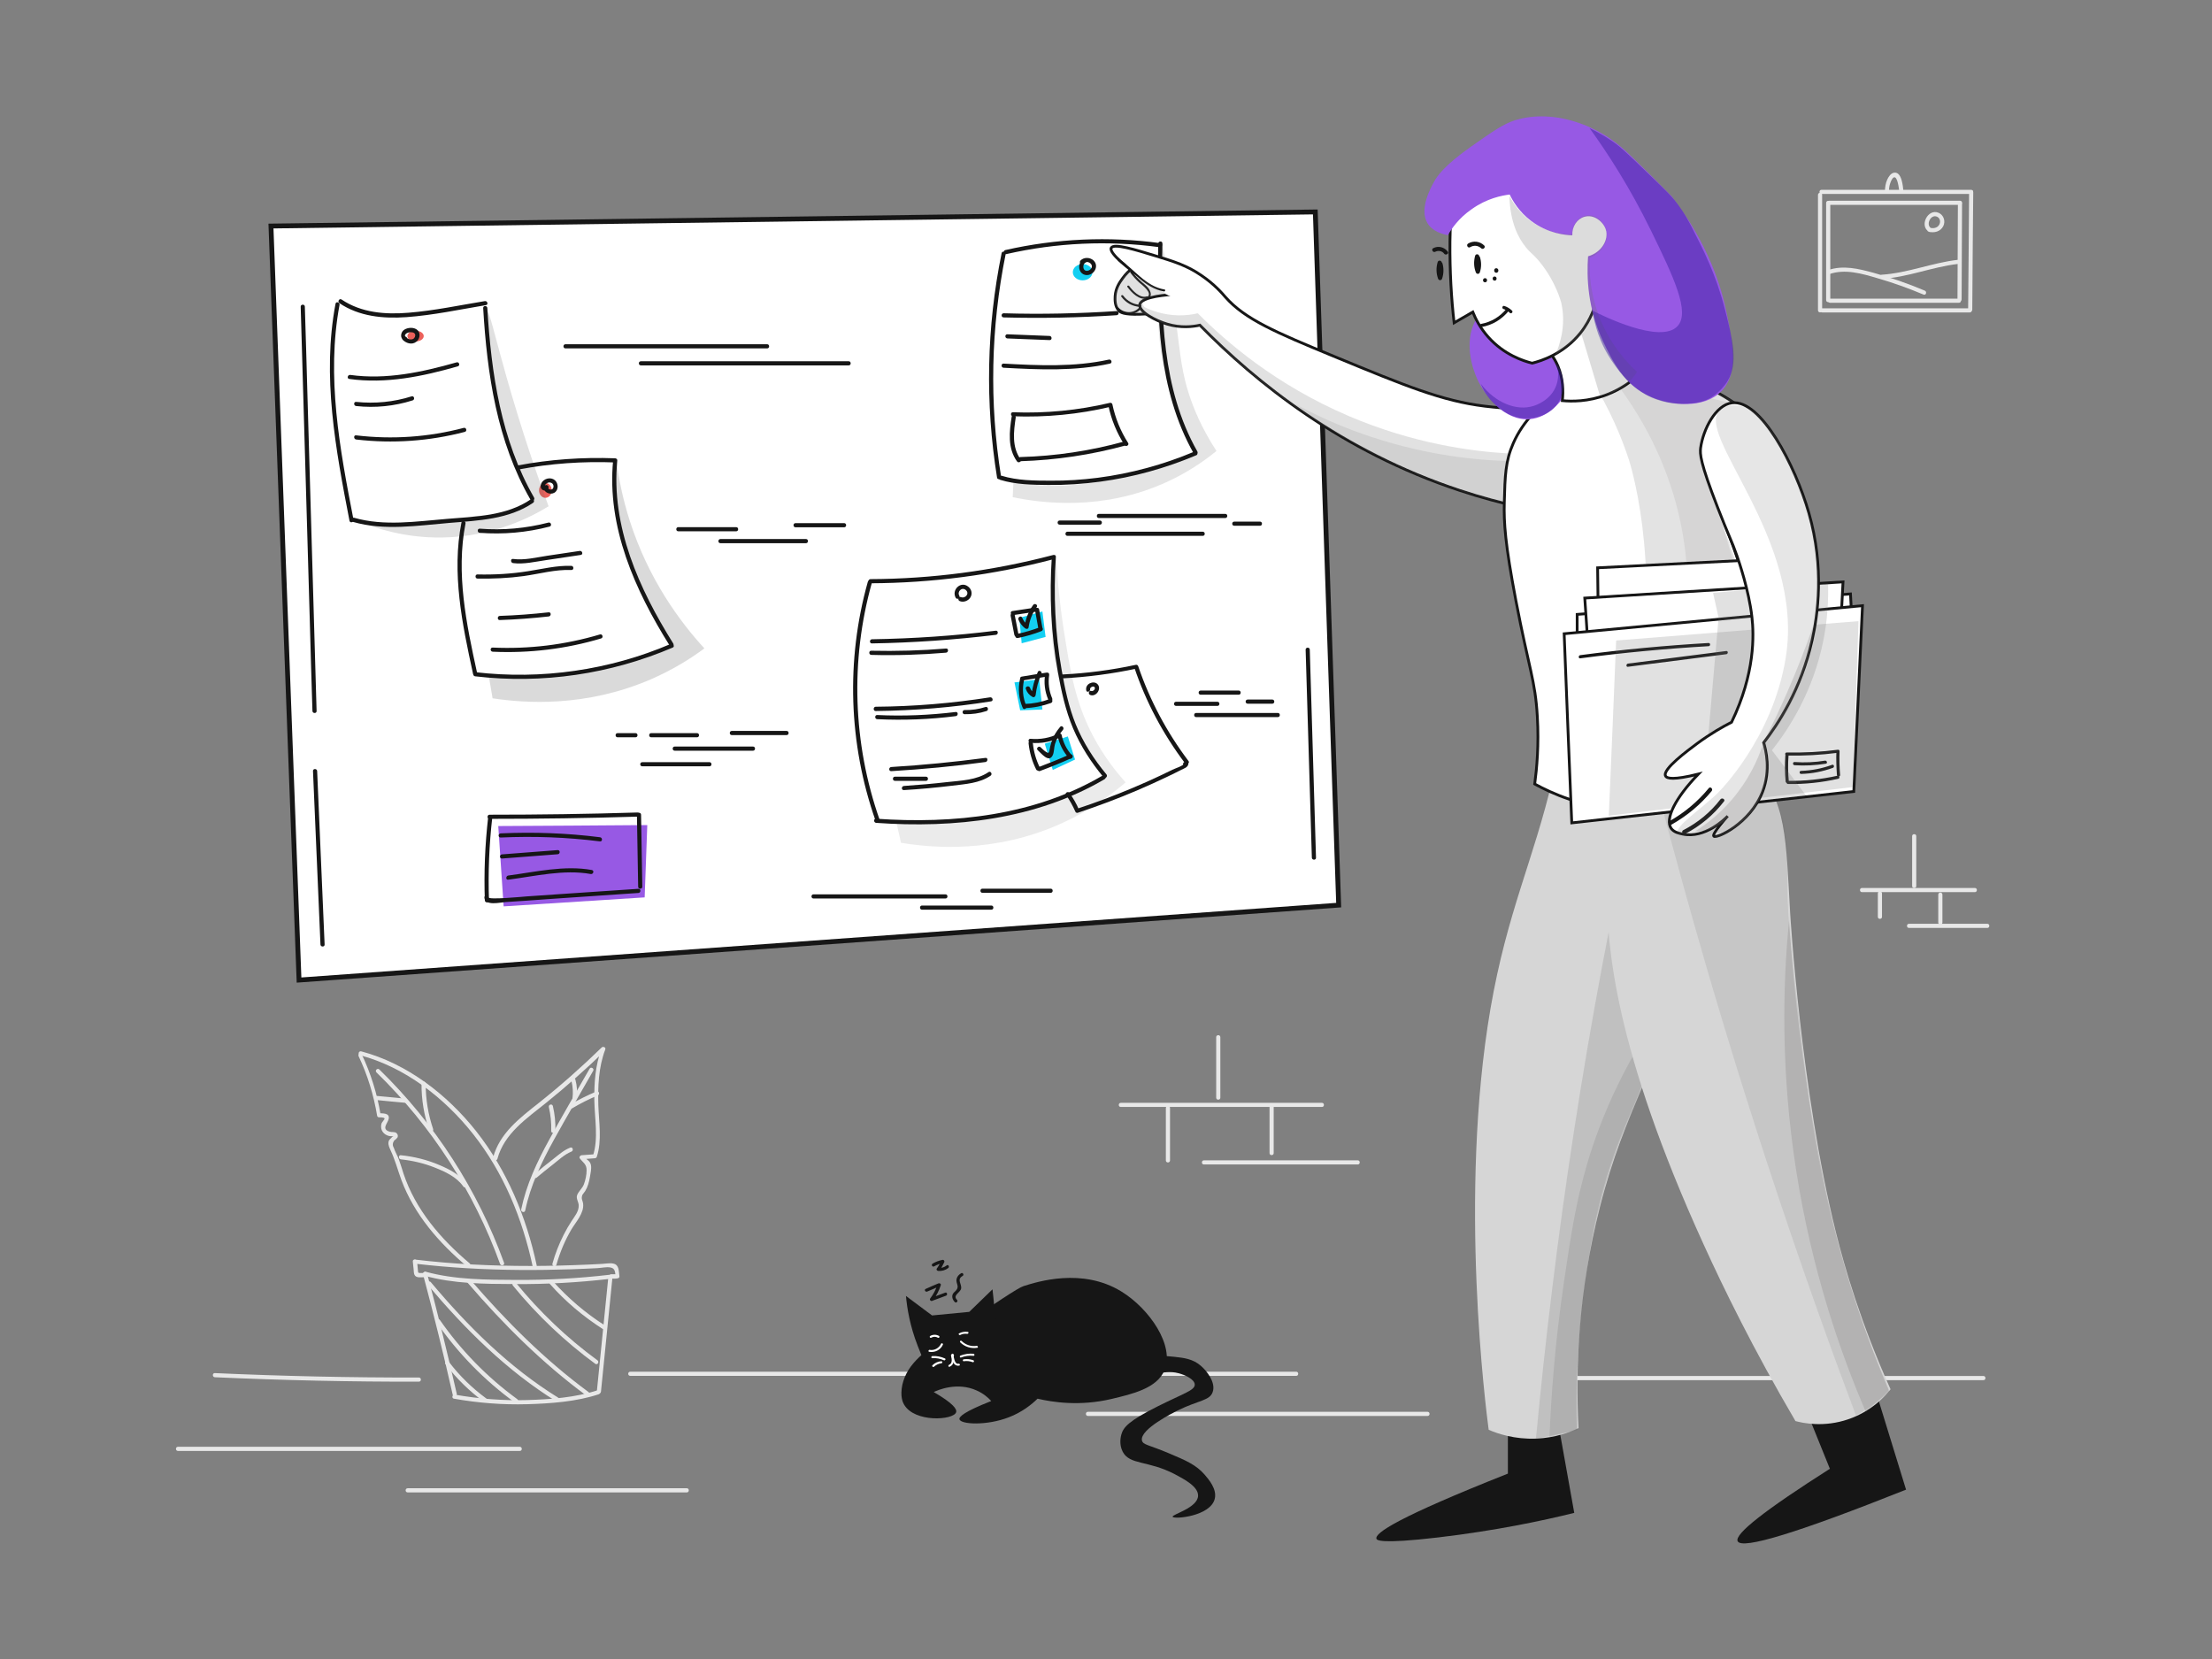 <?xml version="1.0" encoding="UTF-8" standalone="no"?>
<svg
   width="1600px"
   height="1200px"
   viewBox="0 0 1600 1200"
   version="1.1"
   id="svg208"
   xmlns="http://www.w3.org/2000/svg"
   xmlns:svg="http://www.w3.org/2000/svg"
   xmlns:rdf="http://www.w3.org/1999/02/22-rdf-syntax-ns#"
   xmlns:cc="http://creativecommons.org/ns#"
   xmlns:dc="http://purl.org/dc/elements/1.1/">
  <rect x="0" y="0" width="1600" height="1200" fill="#808080" stroke="none"/>
  <defs
     id="defs212" />
  <title
     id="title2">pointing</title>
  <path
     d="m 155.4,996.2 c 49.2,2.2 98.4,3.3 147.6,3.2 1.9,0 1.9,-3 0,-3 -49.2,0.1 -98.4,-1 -147.6,-3.2 -1.9,-0.1 -1.9,2.9 0,3 z M 306,921.8 c 7.7,28.9 14.9,58 21.5,87.2 0.4,1.9 3.3,1.1 2.9,-0.8 -6.7,-29.2 -13.8,-58.3 -21.5,-87.2 -0.5,-1.8 -3.4,-1 -2.9,0.8 z m 134,2.2 c -2.8,27.5 -5.6,55.1 -8.3,82.6 -0.2,1.9 2.8,1.9 3,0 2.8,-27.5 5.6,-55.1 8.3,-82.6 0.1,-1.9 -2.9,-1.9 -3,0 z"
     id="Shape"
     fill="#e8e8e8"
     style="fill-rule:nonzero;stroke:none;stroke-width:1" />
  <path
     d="m 328.3,1011.7 c 17.5,3.1 35.2,4.5 53,4 17,-0.5 35.6,-1.8 51.8,-7.2 1.8,-0.6 1,-3.5 -0.8,-2.9 -16.1,5.3 -34.2,6.6 -51,7.1 -17.5,0.5 -35,-0.9 -52.2,-3.9 -1.9,-0.4 -2.7,2.5 -0.8,2.9 z m -21.1,-88.9 c 20.7,5.8 43.2,5.9 64.6,6 23,0.2 46,-1.1 68.8,-3.7 1.9,-0.2 1.9,-3.2 0,-3 -22.2,2.6 -44.5,3.8 -66.8,3.7 -21.7,-0.1 -44.7,-0.1 -65.8,-5.9 -1.9,-0.5 -2.7,2.4 -0.8,2.9 z"
     id="path5"
     fill="#e8e8e8"
     style="fill-rule:nonzero;stroke:none;stroke-width:1" />
  <path
     d="m 298.6,912.5 c 0.2,1.9 0.4,3.9 0.6,5.8 0.1,1.2 0.1,2.7 0.6,3.8 1.2,2.6 5.2,1.7 7.5,1.7 1.9,0 1.9,-3 0,-3 h -3.4 c -1.5,0 -1.5,-0.3 -1.6,-1.8 -0.2,-2.2 -0.4,-4.3 -0.6,-6.5 -0.3,-1.9 -3.3,-2 -3.1,0 z"
     id="Path"
     fill="#e8e8e8"
     style="fill-rule:nonzero;stroke:none;stroke-width:1" />
  <path
     d="m 300.6,914.1 c 25,2.9 50.1,4.3 75.3,4.5 12.4,0.1 24.8,-0.1 37.3,-0.5 6.2,-0.2 12.4,-0.5 18.6,-0.8 2.9,-0.1 6.9,-1.1 9.8,-0.5 3.5,0.6 3.3,3.6 3.7,6.7 0.3,-0.6 0.7,-1.2 1,-1.8 h -3.9 c -1.9,-0.4 -2.7,2.5 -0.8,2.9 2,0.4 3.5,0.4 5.4,0 0.9,-0.2 1.2,-1.1 1,-1.8 -0.5,-3.5 -0.1,-7.9 -4.3,-8.8 -2.5,-0.6 -5.6,0.1 -8.2,0.2 -3.3,0.2 -6.5,0.3 -9.8,0.5 -14,0.6 -28.1,1 -42.2,1 -27.8,0 -55.5,-1.3 -83.1,-4.6 -1.7,-0.2 -1.7,2.8 0.2,3 z m 21.7,72.7 c 8,10.5 17.4,19.6 28,27.4 1.6,1.1 3.1,-1.5 1.5,-2.6 -10.2,-7.5 -19.3,-16.3 -27,-26.4 -1.1,-1.5 -3.7,0 -2.5,1.6 z m -6.7,-30.5 c 15.6,22.5 34.8,42.2 57,58.3 1.6,1.1 3.1,-1.5 1.5,-2.6 -21.7,-15.8 -40.6,-35.2 -55.9,-57.2 -1.1,-1.6 -3.7,-0.1 -2.6,1.5 z m -6.1,-26.8 c 27,32 57,61.9 92.8,84.1 1.6,1 3.2,-1.6 1.5,-2.6 -35.6,-22 -65.4,-51.7 -92.2,-83.6 -1.2,-1.5 -3.3,0.7 -2.1,2.1 z m 28.7,-1.7 c 25.7,29.9 54.2,58.3 86,81.7 1.6,1.1 3.1,-1.5 1.5,-2.6 -31.6,-23.2 -59.9,-51.6 -85.4,-81.2 -1.3,-1.5 -3.4,0.6 -2.1,2.1 z m 32.8,2.1 c 17.4,21.3 37.4,40.3 59.6,56.6 1.6,1.1 3.1,-1.5 1.5,-2.6 -22,-16.1 -41.8,-35 -59,-56.1 -1.2,-1.5 -3.3,0.6 -2.1,2.1 z m 26.8,-1.1 c 11.2,12.6 24,23.4 38.2,32.5 1.6,1 3.1,-1.6 1.5,-2.6 -14,-8.9 -26.6,-19.7 -37.6,-32 -1.3,-1.5 -3.4,0.6 -2.1,2.1 z"
     id="path8"
     fill="#e8e8e8"
     style="fill-rule:nonzero;stroke:none;stroke-width:1" />
  <path
     d="m 259.4,764 c 6.5,13.7 10.9,28.1 13.4,43.1 0.1,0.7 0.8,1.1 1.4,1.1 0.6,0 3.8,-0.1 4,0.9 0.1,0.4 -1.9,2.7 -2.1,3.2 -0.6,1.6 -0.6,3.5 0,5.1 0.8,1.9 2.3,3.2 4.1,3.9 0.6,0.3 1.3,0.4 2,0.5 0.6,0.1 1.2,0.1 1.8,0 0.8,-0.1 0.7,0 -0.2,0.4 -1,1.5 -2.4,1.7 -2.8,3.9 -0.3,2.1 0.7,4.1 1.5,5.9 3.3,7 5.2,14.4 7.9,21.7 9.3,24.8 27.1,45.3 47.2,62.2 1.5,1.2 3.6,-0.9 2.1,-2.1 -20.7,-17.4 -39.1,-38.7 -47.8,-64.8 -1.1,-3.4 -2.1,-6.8 -3.3,-10.1 -1,-2.9 -2.9,-5.9 -3.8,-8.8 -1,-1.6 -0.9,-3.4 0.4,-5.2 l 1.2,-0.9 c 0.3,-0.5 0.9,-0.8 1.2,-1.4 0.4,-1.1 0.1,-2.1 -0.7,-2.9 -1.3,-1.3 -3.3,-0.6 -5,-1.1 -6.5,-1.9 -1.2,-6.3 -0.7,-9.5 0.7,-4.2 -4.5,-3.7 -7.3,-3.9 0.5,0.4 1,0.7 1.4,1.1 -2.5,-15.2 -7.1,-29.9 -13.7,-43.8 -0.4,-1.8 -3,-0.3 -2.2,1.5 z"
     id="path10"
     fill="#e8e8e8"
     style="fill-rule:nonzero;stroke:none;stroke-width:1" />
  <path
     d="m 260.5,763.3 c 32.5,8.7 61,30.8 81.7,57 22,27.8 35.7,61.2 43.1,95.7 0.4,1.9 3.3,1.1 2.9,-0.8 -7.5,-35 -21.5,-68.8 -43.8,-97 -21,-26.5 -50,-48.9 -83,-57.7 -2,-0.6 -2.8,2.3 -0.9,2.8 z"
     id="path12"
     fill="#e8e8e8"
     style="fill-rule:nonzero;stroke:none;stroke-width:1" />
  <path
     d="m 272.3,775.7 c 39.8,38.7 70.5,86.2 89.4,138.5 0.7,1.8 3.6,1 2.9,-0.8 -19.1,-52.7 -50,-100.7 -90.2,-139.8 -1.3,-1.4 -3.5,0.7 -2.1,2.1 z"
     id="path14"
     fill="#e8e8e8"
     style="fill-rule:nonzero;stroke:none;stroke-width:1" />
  <path
     d="m 290,838.6 c 8.4,0.9 16.6,2.8 24.4,5.9 7.6,3 15.9,6.8 20.7,13.7 1.1,1.6 3.7,0.1 2.6,-1.5 -4.8,-6.9 -12.3,-10.8 -19.9,-14 -8.9,-3.8 -18.2,-6.1 -27.9,-7.1 -1.8,-0.2 -1.8,2.8 0.1,3 z m 14.9,-54.8 c -0.1,11.5 1.8,22.8 5.5,33.7 0.6,1.8 3.5,1 2.9,-0.8 -3.6,-10.6 -5.4,-21.6 -5.4,-32.9 0,-1.9 -3,-1.9 -3,0 z m 54.9,54.4 c 4.9,-18.3 21.2,-29.2 35.1,-40.4 14.8,-11.9 29.1,-24.6 42.7,-37.8 -0.8,-0.5 -1.7,-1 -2.5,-1.5 -4.5,12.1 -5.4,24.8 -5.2,37.6 0.2,12.8 3.1,27.5 -1,39.9 0.5,-0.4 1,-0.7 1.4,-1.1 -3.2,0.2 -6.4,0.5 -9.6,0.7 -1,0.1 -2,1.3 -1.3,2.3 2.3,3.1 5,4.1 4.9,8.7 0,3.2 -0.8,6.9 -1.9,9.9 -1.1,3.1 -4,5.2 -5,8.1 -0.8,2.6 1.2,4.8 1.2,7.4 0.1,4.3 -3,7.9 -5.2,11.3 -2.1,3.2 -4,6.5 -5.7,9.9 -3.4,6.7 -6.1,13.6 -8.1,20.8 -0.5,1.9 2.4,2.7 2.9,0.8 2.5,-8.9 6.1,-17.5 10.8,-25.5 3.2,-5.4 9.2,-11.7 8.5,-18.5 -0.3,-2.7 -1.7,-3.5 -0.5,-6.6 0.1,-0.1 1.9,-2.5 2,-2.7 1.9,-3.1 2.8,-6.6 3.4,-10.1 0.4,-2.6 1.2,-5.8 0.8,-8.4 -0.6,-3.7 -3.4,-4 -5.5,-6.8 -0.4,0.8 -0.9,1.5 -1.3,2.3 3.2,-0.2 6.4,-0.5 9.6,-0.7 0.7,-0.1 1.2,-0.4 1.4,-1.1 3.8,-11.6 1.5,-25.1 1.1,-37.1 -0.4,-13.7 0.1,-27.5 5,-40.5 0.6,-1.5 -1.5,-2.4 -2.5,-1.5 -14.5,14.1 -29.7,27.6 -45.6,40.2 -13.6,10.8 -28.3,21.8 -33,39.4 -0.3,2.1 2.6,2.9 3.1,1 z"
     id="path16"
     fill="#e8e8e8"
     style="fill-rule:nonzero;stroke:none;stroke-width:1" />
  <path
     d="m 426.5,773 c -9.8,17.1 -19.8,34 -29.2,51.3 -8.8,16 -16.6,32.6 -20.3,50.5 -0.4,1.9 2.5,2.7 2.9,0.8 3.8,-18.3 11.9,-35.1 20.9,-51.4 9.2,-16.7 18.9,-33.1 28.3,-49.7 0.9,-1.6 -1.7,-3.2 -2.6,-1.5 z"
     id="path18"
     fill="#e8e8e8"
     style="fill-rule:nonzero;stroke:none;stroke-width:1" />
  <path
     d="m 397,800.8 c 1.3,5.7 1.9,11.4 1.7,17.2 -0.1,1.9 2.9,1.9 3,0 0.2,-6.1 -0.4,-12 -1.8,-18 -0.5,-1.9 -3.3,-1.1 -2.9,0.8 z m 16.3,-19.1 c 1.1,4.3 1.3,8.5 0.8,12.8 -0.2,1.9 2.8,1.9 3,0 0.6,-4.6 0.3,-9.1 -0.9,-13.6 -0.5,-1.8 -3.4,-1 -2.9,0.8 z m 0.7,19.9 c 5.9,-3.5 12,-6.6 18.3,-9.2 1.8,-0.7 1,-3.6 -0.8,-2.9 -6.6,2.7 -12.9,5.9 -19.1,9.5 -1.6,1 -0.1,3.6 1.6,2.6 z m -25.8,50.2 c 3.8,-3.2 7.6,-6.3 11.5,-9.3 4.1,-3.2 8.6,-7.5 13.6,-9.5 1.8,-0.7 1,-3.6 -0.8,-2.9 -4.5,1.7 -8.2,5 -12,8 -4.9,3.8 -9.7,7.6 -14.4,11.6 -1.5,1.2 0.6,3.3 2.1,2.1 z M 272.4,795.7 c 7,0.7 14,1.4 21,2 1.9,0.2 1.9,-2.8 0,-3 -7,-0.7 -14,-1.4 -21,-2 -1.9,-0.2 -1.9,2.8 0,3 z m 183.5,199.5 h 481.7 c 1.9,0 1.9,-3 0,-3 H 455.9 c -2,0 -2,3 0,3 z m 423.8,-245 V 794 c 0,1.9 3,1.9 3,0 v -43.8 c 0,-1.9 -3,-1.9 -3,0 z m -69,50.5 h 145.5 c 1.9,0 1.9,-3 0,-3 H 810.7 c -1.9,0 -2,3 0,3 z"
     id="path20"
     fill="#e8e8e8"
     style="fill-rule:nonzero;stroke:none;stroke-width:1" />
  <path
     d="m 843.3,801.5 v 37.9 c 0,1.9 3,1.9 3,0 v -37.9 c 0,-2 -3,-2 -3,0 z m 75,-0.8 v 33.4 c 0,1.9 3,1.9 3,0 v -33.4 c 0,-1.9 -3,-1.9 -3,0 z m -47.5,41.6 h 111.3 c 1.9,0 1.9,-3 0,-3 H 870.8 c -1.9,0 -1.9,3 0,3 z m -83.9,181.9 h 245.7 c 1.9,0 1.9,-3 0,-3 H 786.9 c -1.9,0 -1.9,3 0,3 z m 338.7,-25.9 h 309.1 c 1.9,0 1.9,-3 0,-3 h -309.1 c -1.9,0 -1.9,3 0,3 z m -996.9,51.2 H 376 c 1.9,0 1.9,-3 0,-3 H 128.7 c -1.9,0 -1.9,3 0,3 z m 166.2,30 h 201.9 c 1.9,0 1.9,-3 0,-3 H 294.9 c -2,0 -2,3 0,3 z M 1318,224.5 v -83.6 c 0,-1.9 -3,-1.9 -3,0 v 83.6 c 0,1.9 3,1.9 3,0 z"
     id="path22"
     fill="#e8e8e8"
     style="fill-rule:nonzero;stroke:none;stroke-width:1" />
  <path
     d="m 1317.5,140.3 h 108.3 c 1.9,0 1.9,-3 0,-3 h -108.3 c -1.9,0 -1.9,3 0,3 z"
     id="path24"
     fill="#e8e8e8"
     style="fill-rule:nonzero;stroke:none;stroke-width:1" />
  <path
     d="m 1424.3,139 c -0.2,28.3 -0.4,56.6 -0.7,84.9 0,1.9 3,1.9 3,0 0.2,-28.3 0.4,-56.6 0.7,-84.9 0,-1.9 -3,-1.9 -3,0 z"
     id="path26"
     fill="#e8e8e8"
     style="fill-rule:nonzero;stroke:none;stroke-width:1" />
  <path
     d="m 1318,226 h 106.8 c 1.9,0 1.9,-3 0,-3 H 1318 c -1.9,0 -1.9,3 0,3 z m 2.9,-79.3 v 70.4 c 0,1.9 3,1.9 3,0 v -70.4 c 0,-1.9 -3,-1.9 -3,0 z"
     id="path28"
     fill="#e8e8e8"
     style="fill-rule:nonzero;stroke:none;stroke-width:1" />
  <path
     d="m 1323.1,148.2 h 94.7 c 1.9,0 1.9,-3 0,-3 h -94.7 c -2,0 -2,3 0,3 z"
     id="path30"
     fill="#e8e8e8"
     style="fill-rule:nonzero;stroke:none;stroke-width:1" />
  <path
     d="m 1416.2,147.4 -0.3,69.1 c 0,1.9 3,1.9 3,0 l 0.3,-69.1 c 0,-1.9 -3,-1.9 -3,0 z"
     id="path32"
     fill="#e8e8e8"
     style="fill-rule:nonzero;stroke:none;stroke-width:1" />
  <path
     d="m 1323.7,219 h 93.3 c 1.9,0 1.9,-3 0,-3 h -93.3 c -1.9,0 -1.9,3 0,3 z m -0.6,-20.7 c 11.5,-4 23.6,-0.4 34.8,2.9 11.4,3.3 22.6,7.3 33.5,11.9 1.8,0.7 2.6,-2.2 0.8,-2.9 -12.1,-5.1 -24.5,-9.4 -37.1,-12.9 -10.7,-2.9 -22,-5.7 -32.8,-1.9 -1.8,0.6 -1,3.5 0.8,2.9 z"
     id="path34"
     fill="#e8e8e8"
     style="fill-rule:nonzero;stroke:none;stroke-width:1" />
  <path
     d="m 1361.1,201.7 c 18.9,-1.1 36.6,-8.7 55.3,-10.8 1.9,-0.2 1.9,-3.2 0,-3 -18.7,2.1 -36.4,9.6 -55.3,10.8 -2,0.2 -2,3.2 0,3 z m 35.8,-36.6 c -4.2,-2.4 -0.4,-10.3 4.1,-8.4 2.4,1 2.9,3.9 1.6,6 -1.4,2.3 -4.3,2.7 -6.7,2 -1.9,-0.5 -2.7,2.4 -0.8,2.9 4,1.1 8.5,-0.1 10.5,-4 1.8,-3.5 0.4,-8.1 -3.4,-9.7 -7.8,-3.3 -14.2,9.7 -6.8,13.8 1.6,0.9 3.2,-1.7 1.5,-2.6 z m -30.6,-26.8 c 0.1,-1.7 0.2,-3.4 0.7,-5 0.4,-1.3 1.4,-4.4 2.9,-5 2.7,-1 3.7,8.5 3.9,10.3 0.2,1.9 3.2,1.9 3,0 -0.3,-3.5 -1.1,-14.5 -6.7,-13.7 -2.4,0.3 -4.1,3 -5,5 -1.2,2.6 -1.6,5.5 -1.7,8.3 -0.1,2 2.9,2 2.9,0.1 z m 16.8,466.5 v 36.1 c 0,1.9 3,1.9 3,0 v -36.1 c 0,-1.9 -3,-1.9 -3,0 z"
     id="path36"
     fill="#e8e8e8"
     style="fill-rule:nonzero;stroke:none;stroke-width:1" />
  <path
     d="m 1346.8,645.3 h 81.7 c 1.9,0 1.9,-3 0,-3 h -81.7 c -1.9,0 -1.9,3 0,3 z"
     id="path38"
     fill="#e8e8e8"
     style="fill-rule:nonzero;stroke:none;stroke-width:1" />
  <path
     d="m 1358.3,646.2 v 17 c 0,1.9 3,1.9 3,0 v -17 c 0,-1.9 -3,-1.9 -3,0 z m 43.7,0.9 v 20.2 c 0,1.9 3,1.9 3,0 v -20.2 c 0,-2 -3,-2 -3,0 z"
     id="path40"
     fill="#e8e8e8"
     style="fill-rule:nonzero;stroke:none;stroke-width:1" />
  <path
     d="m 1380.8,671.2 h 56.7 c 1.9,0 1.9,-3 0,-3 h -56.7 c -1.9,0 -1.9,3 0,3 z"
     id="path42"
     fill="#e8e8e8"
     style="fill-rule:nonzero;stroke:none;stroke-width:1" />
  <path
     d="m 688.9,963.6 c 31.5,-21.3 47.3,-32 51.4,-33.3 10,-3.2 42.4,-13.5 70.7,3.8 20.3,12.4 39,39.3 31.2,57.3 -5.6,12.8 -22.7,16.8 -38.2,20.5 -22.9,5.4 -42.5,2.4 -53.5,-0.2 -4.3,4.2 -11.2,9.8 -20.9,13.5 -16.1,6.2 -34.7,5.1 -35.6,1.4 -0.4,-1.9 3.6,-5.6 23,-13.2 -2.3,-2.5 -5.7,-5.5 -10.5,-7.6 -14.2,-6.5 -28.4,-0.2 -31.1,1.1 13.9,8.1 16.9,12.3 16.2,14.6 -1.8,5.8 -30.1,7.7 -37.7,-5.6 -0.8,-1.3 -3,-5.8 -1.2,-14.3 3.6,-15.6 16.6,-24.7 36.2,-38 z"
     id="path44"
     fill="#161616"
     style="fill-rule:nonzero;stroke:none;stroke-width:1" />
  <path
     d="m 826.1,985.8 c 3.2,-6.6 17.6,-5 23.2,-4.4 7.2,0.8 13.6,1.5 19.4,6.6 4.4,3.8 10.8,12.1 8.5,18.8 -2.1,6.4 -10,5.9 -25.3,13.4 -2.6,1.3 -27.6,13.6 -25.9,21.7 0.7,3.3 5.2,3.2 19.5,9.3 12.4,5.2 19.7,8.4 25.8,15.4 3,3.5 9,10.4 7.4,17.4 -3,12.9 -29.8,15.1 -30.5,13.1 -0.6,-1.7 18.2,-6.4 18.4,-15.2 0.2,-6.7 -10.3,-12.1 -16.9,-15.6 -19.4,-10.1 -32.5,-6.5 -37.6,-16.2 -2.9,-5.5 -1.3,-11.4 -1,-12.5 1.5,-5.4 5.7,-10 26.2,-20.3 18.7,-9.4 27,-11.6 26.9,-15.8 -0.1,-3.9 -7.3,-7.1 -11.7,-8.2 -12.4,-3.3 -21.5,4.5 -25.7,0.1 -1.8,-2 -1.7,-5.4 -0.7,-7.6 z m -170.8,-48.4 18.9,14.1 c 9,-0.9 17.9,-1.7 26.9,-2.6 5.6,-5.4 11.2,-10.9 16.8,-16.3 0.4,3.4 1.2,11.1 1.5,14.8 3.5,33.3 3.8,36.2 1.7,40 -6.9,12.3 -30.2,17.3 -43.6,8.7 -6.5,-4.2 -9,-10.5 -13.7,-22.6 -5.7,-14.6 -7.7,-27.4 -8.5,-36.1 z"
     id="path46"
     fill="#161616"
     style="fill-rule:nonzero;stroke:none;stroke-width:1" />
  <path
     d="m 680.7,972 c -1.5,3.1 -4.8,5 -8.2,4.4 -0.9,-0.2 -1.3,1.3 -0.4,1.4 4.1,0.7 8.2,-1.3 9.9,-5.1 0.4,-0.8 -0.8,-1.6 -1.3,-0.7 z m 13.9,-1 c 3.3,3.2 7.7,4.6 12.2,3.9 1,-0.1 0.5,-1.6 -0.4,-1.4 -4,0.6 -7.9,-0.7 -10.8,-3.5 -0.7,-0.7 -1.7,0.3 -1,1 z m -5.3,9.5 c -0.3,0 -0.5,-0.1 -0.8,-0.1 0.1,-0.1 0.1,-0.3 0.2,-0.4 0.2,0.2 0.5,0.4 0.7,0.6 0,-0.2 -0.1,-0.3 -0.1,-0.5 -0.3,-0.9 -1.7,-0.5 -1.4,0.4 0.5,2.2 1.3,5.6 -1.4,6.7 -0.9,0.4 -0.5,1.8 0.4,1.4 3.6,-1.5 3.2,-5.4 2.5,-8.6 -0.5,0.1 -1,0.3 -1.4,0.4 0,0.2 0.1,0.3 0.1,0.5 0.1,0.3 0.4,0.6 0.7,0.6 2.6,-0.2 0.5,-3.8 -0.7,-1.7 -0.5,0.7 0.7,1.5 1.2,0.7 z"
     id="path48"
     fill="#ffffff"
     style="fill-rule:nonzero;stroke:none;stroke-width:1" />
  <path
     d="m 688.3,981.2 c 0.5,1.7 0.6,3.6 1.7,5.1 0.9,1.2 2.3,1.8 3.8,1.5 0.9,-0.2 0.5,-1.6 -0.4,-1.4 -2.8,0.6 -3.2,-3.8 -3.7,-5.6 -0.2,-0.9 -1.6,-0.5 -1.4,0.4 z m -4.8,1.4 c -2.9,-1.3 -5.9,-1.9 -9.1,-1.7 -1,0.1 -1,1.6 0,1.5 2.9,-0.2 5.7,0.3 8.3,1.5 0.9,0.4 1.7,-0.9 0.8,-1.3 z m -2.6,2 c -2.5,0.2 -4.7,1.2 -6.4,2.9 -0.7,0.7 0.4,1.7 1.1,1.1 1.5,-1.4 3.3,-2.3 5.4,-2.5 0.8,-0.1 0.8,-1.6 -0.1,-1.5 z m 14.3,-2.7 c 2.9,-1.1 5.8,-1.5 8.9,-1.2 1,0.1 1,-1.4 0,-1.5 -3.2,-0.3 -6.3,0.2 -9.3,1.3 -0.9,0.3 -0.6,1.8 0.4,1.4 z m 2,2.7 c 2.2,-0.3 4.3,-0.1 6.4,0.7 0.9,0.3 1.3,-1.1 0.4,-1.4 -2.2,-0.8 -4.5,-1 -6.8,-0.7 -1,0 -1,1.6 0,1.4 z m -23.6,-17 c 1.5,-0.9 3.3,-0.9 4.8,0 0.8,0.5 1.6,-0.8 0.8,-1.3 -2,-1.1 -4.3,-1.1 -6.3,0 -0.9,0.5 -0.1,1.8 0.7,1.3 z m 21,-2 c 1.5,-0.8 3.2,-1 5,-0.8 0.9,0.1 1.4,-1.3 0.4,-1.4 -2.1,-0.3 -4.2,0 -6.1,1 -1,0.3 -0.2,1.6 0.7,1.2 z"
     id="path50"
     fill="#ffffff"
     style="fill-rule:nonzero;stroke:none;stroke-width:1" />
  <path
     d="m 670.7,934.2 c 3.1,-1.3 6.2,-2.6 9.2,-4 -0.6,-0.4 -1.1,-0.8 -1.7,-1.3 -1.2,3.8 -3,7.2 -5.4,10.4 -0.6,0.8 0.4,2 1.3,1.7 3.4,-1.3 6.8,-2.5 10.2,-3.8 1.3,-0.5 0.8,-2.7 -0.6,-2.2 -3.4,1.3 -6.8,2.5 -10.2,3.8 0.4,0.6 0.8,1.1 1.3,1.7 2.6,-3.3 4.4,-6.9 5.7,-10.9 0.3,-1 -0.8,-1.6 -1.7,-1.3 -3.1,1.3 -6.2,2.6 -9.2,4 -1.4,0.6 -0.2,2.5 1.1,1.9 z m 5,-18.2 c 2.1,-1.2 4.2,-2 6.5,-2.5 -0.4,-0.6 -0.8,-1.1 -1.3,-1.7 -0.9,2 -2,4 -3.3,5.8 -0.5,0.8 0.2,1.6 1,1.7 2.7,0.2 5.2,-0.5 7.3,-2.1 1.1,-0.9 0,-2.8 -1.1,-1.9 -1.8,1.4 -3.8,2 -6.1,1.8 0.3,0.6 0.6,1.1 1,1.7 1.3,-1.9 2.4,-3.8 3.3,-5.8 0.4,-0.9 -0.3,-1.9 -1.3,-1.7 -2.5,0.5 -4.9,1.4 -7.1,2.7 -1.3,0.8 -0.2,2.7 1.1,2 z m 16.5,24.2 c -3.3,-3.3 2.4,-5.2 3,-8.1 0.6,-3.4 -3.4,-6.6 1.1,-9.2 1.3,-0.7 0.1,-2.7 -1.1,-1.9 -1.6,0.9 -2.9,2.3 -3.3,4.2 -0.6,3.2 2.2,5.1 -0.2,8 -1.1,1.4 -2.4,1.8 -2.8,3.7 -0.4,1.9 0.4,3.5 1.7,4.9 1.1,1 2.7,-0.6 1.6,-1.6 z"
     id="path52"
     fill="#161616"
     style="fill-rule:nonzero;stroke:none;stroke-width:1" />
  <path
     d="M 968.3,654.7 C 717.6,672.8 466.9,690.8 216.3,708.9 209.5,527.1 202.7,345.3 196,163.5 l 755.4,-10.2 c 5.6,167.1 11.2,334.2 16.9,501.4 z"
     id="path54"
     stroke="#161616"
     stroke-width="3.5"
     fill="#ffffff"
     style="fill-rule:nonzero" />
  <path
     d="m 409,252 h 145.9 c 1.9,0 1.9,-3 0,-3 H 409 c -1.9,0 -1.9,3 0,3 z m 54.6,12.3 h 150.3 c 1.9,0 1.9,-3 0,-3 H 463.6 c -2,0 -2,3 0,3 z M 226.4,557.7 c 1.8,41.8 3.6,83.7 5.4,125.5 0.1,1.9 3.1,1.9 3,0 -1.8,-41.8 -3.6,-83.7 -5.4,-125.5 -0.1,-1.9 -3.1,-1.9 -3,0 z m 220.3,-24.4 h 13 c 1.9,0 1.9,-3 0,-3 h -13 c -1.9,0 -1.9,3 0,3 z m 24.3,0 h 33.2 c 1.9,0 1.9,-3 0,-3 H 471 c -1.9,0 -1.9,3 0,3 z m 58.3,-1.6 H 569 c 1.9,0 1.9,-3 0,-3 h -39.7 c -1.9,0 -1.9,3 0,3 z m -64.7,22.6 h 48.6 c 1.9,0 1.9,-3 0,-3 h -48.6 c -2,0 -2,3 0,3 z M 488,543 h 56.7 c 1.9,0 1.9,-3 0,-3 H 488 c -1.9,0 -1.9,3 0,3 z m 100.4,106.9 h 95.5 c 1.9,0 1.9,-3 0,-3 h -95.5 c -1.9,0 -1.9,3 0,3 z m 78.5,8.1 h 50.2 c 1.9,0 1.9,-3 0,-3 h -50.2 c -1.9,0 -1.9,3 0,3 z m 43.7,-12.2 H 760 c 1.9,0 1.9,-3 0,-3 h -49.4 c -1.9,0 -1.9,3 0,3 z m 84.2,-271.1 h 91.5 c 1.9,0 1.9,-3 0,-3 h -91.5 c -1.9,0 -1.9,3 0,3 z m -28.3,4.8 h 29.1 c 1.9,0 1.9,-3 0,-3 h -29.1 c -2,0 -2,3 0,3 z m 5.6,8.1 H 870 c 1.9,0 1.9,-3 0,-3 h -97.9 c -1.9,0 -1.9,3 0,3 z m 120.7,-7.3 h 18.6 c 1.9,0 1.9,-3 0,-3 h -18.6 c -2,0 -2,3 0,3 z M 868.5,502.5 H 896 c 1.9,0 1.9,-3 0,-3 h -27.5 c -2,0 -2,3 0,3 z m -17.8,8.1 h 29.9 c 1.9,0 1.9,-3 0,-3 h -29.9 c -2,0 -2,3 0,3 z m 14.5,8.1 h 59.1 c 1.9,0 1.9,-3 0,-3 h -59.1 c -1.9,0 -1.9,3 0,3 z m 37.3,-9.7 h 17.8 c 1.9,0 1.9,-3 0,-3 h -17.8 c -2,0 -2,3 0,3 z M 490.6,384.3 h 41.9 c 1.9,0 1.9,-3 0,-3 h -41.9 c -1.9,0 -1.9,3 0,3 z m 30.5,8.6 H 583 c 1.9,0 1.9,-3 0,-3 h -61.9 c -1.9,0 -2,3 0,3 z m 54.3,-11.5 h 35.2 c 1.9,0 1.9,-3 0,-3 h -35.2 c -1.9,0 -1.9,3 0,3 z m -357.9,-159.6 6.6,227.8 c 0.6,21.6 1.2,43.1 1.9,64.7 0.1,1.9 3.1,1.9 3,0 l -6.6,-227.8 c -0.6,-21.6 -1.2,-43.1 -1.9,-64.7 0,-1.9 -3,-1.9 -3,0 z m 726.9,248.1 4.5,150.5 c 0.1,1.9 3.1,1.9 3,0 l -4.5,-150.5 c 0,-1.9 -3,-1.9 -3,0 z"
     id="path56"
     fill="#161616"
     style="fill-rule:nonzero;stroke:none;stroke-width:1" />
  <path
     d="m 737.3,446.9 c 0.6,6.1 1.2,12.3 1.7,18.4 5.8,-1.5 11.5,-3.1 17.3,-4.6 -0.8,-6.1 -1.5,-12.3 -2.3,-18.4 -5.6,1.5 -11.1,3.1 -16.7,4.6 z m -3.5,46.7 c 6,-0.8 11.9,-1.5 17.9,-2.3 0.8,7.3 1.5,14.6 2.3,21.9 -5.4,0.2 -10.8,0.4 -16.1,0.6 -1.4,-6.8 -2.7,-13.5 -4.1,-20.2 z m 21.9,44.3 c 1.9,6.3 3.8,12.7 5.8,19 5.4,-2.5 10.8,-5 16.1,-7.5 -1.7,-5.6 -3.5,-11.1 -5.2,-16.7 -5.5,1.8 -11.1,3.5 -16.7,5.2 z"
     id="path58"
     fill="#e5261f"
     style="fill-rule:nonzero;stroke:none;stroke-width:1;fill:#13cff2;fill-opacity:1" />
  <path
     d="m 360.4,597.5 c 1.3,19.4 2.6,38.8 3.9,58.1 34,-2.2 68,-4.3 102,-6.5 0.6,-17.4 1.3,-34.9 1.9,-52.3 -35.9,0.3 -71.9,0.5 -107.8,0.7 z"
     id="path60"
     fill="#e5261f"
     style="fill-rule:nonzero;stroke:none;stroke-width:1;fill:#9759e4;fill-opacity:1" />
  <ellipse
     id="Oval"
     fill="#e5261f"
     cx="783.1"
     cy="196.9"
     rx="7.1"
     ry="5.9"
     style="fill-rule:nonzero;stroke:none;stroke-width:1;fill:#13cff2;fill-opacity:1" />
  <ellipse
     id="ellipse63"
     fill="#ec615b"
     cx="300.6"
     cy="243.1"
     rx="5.9"
     ry="3.9"
     style="fill-rule:nonzero;stroke:none;stroke-width:1" />
  <ellipse
     id="ellipse65"
     fill="#ec615b"
     cx="394.5"
     cy="354.7"
     rx="4.6"
     ry="5.4"
     style="fill-rule:nonzero;stroke:none;stroke-width:1" />
  <path
     d="m 352.3,225.4 c 1.8,-0.3 5.3,16.4 13.9,46.7 11.3,39.9 22.5,72.1 30.6,94.1 -12.3,7.6 -39.8,22.1 -77.3,22.6 -26.5,0.3 -47.4,-6.5 -59.8,-11.7 24.3,2.7 43.9,2 57.6,0.7 21.7,-2 17.9,-4.3 34.3,-5.1 6.8,-0.3 15.7,-0.3 24.8,-5.8 3.3,-2 5.7,-4.2 7.3,-5.8 -6.4,-13.2 -14.6,-32.6 -21.2,-56.9 -10.5,-39.5 -12.8,-78.3 -10.2,-78.8 z"
     id="path67"
     fill="#6d6c6c"
     opacity="0.21"
     style="fill-rule:nonzero;stroke:none;stroke-width:1" />
  <path
     d="m 446,333.9 c 1.6,12.7 4.5,26.9 9.3,42.1 13.7,43.2 36.8,74 54.2,93 -10.4,7.7 -23.3,15.7 -38.8,22.4 -47,20.3 -90.9,17.3 -114.4,13.7 l -2.7,-15.9 c 10,0.3 20.6,0.1 31.7,-0.5 39.6,-2.5 73.6,-11.4 100.7,-21.3 -8.6,-14.6 -14.8,-27.2 -19.1,-36.7 -10.4,-22.7 -18.1,-39.8 -20.8,-62.9 -1.7,-14.1 -1,-26 -0.1,-33.9 z"
     id="path69"
     fill="#6d6c6c"
     opacity="0.25"
     style="fill-rule:nonzero;stroke:none;stroke-width:1" />
  <path
     d="m 763.9,400.1 c 1,22.8 3.4,41.7 5.5,55.3 4.9,31.2 8.5,52.8 21.3,77.1 8,15.1 17,26.2 23.5,33.4 -11.3,9.7 -26.5,20.7 -46,29.5 -49,22.3 -95,17.8 -116.5,14.2 -1.1,-4.9 -2.2,-9.8 -3.3,-14.8 2.7,0.2 6.9,0.4 12,0.5 17,0.4 52.4,1 93,-12.6 11.4,-3.8 27.4,-10.2 45.4,-20.8 -7.1,-9.5 -14.1,-20.8 -20.2,-33.9 -24.1,-51.7 -19.3,-101.9 -14.7,-127.9 z"
     id="path71"
     fill="#6d6c6c"
     opacity="0.14"
     style="fill-rule:nonzero;stroke:none;stroke-width:1" />
  <path
     d="m 840.5,175.8 c 2,9.3 4.9,23.5 7.8,41.2 5.4,34.2 5,46.6 11.3,66.8 3.3,10.5 9.2,25.4 20.3,42.4 -9.3,7.6 -20.9,15.5 -35.2,22.1 -46.8,21.7 -91.6,15.6 -112.2,11.3 0.2,-4 0.4,-8 0.6,-11.9 2.6,0.7 6.5,1.6 11.3,2.4 6.3,1 29.6,4.4 73.4,-6.6 12.1,-3 28.4,-7.8 47.1,-15.5 -3.6,-6.4 -8.9,-16.4 -13.7,-29.2 -14,-37.1 -13.9,-69.3 -13.7,-85.9 0.1,-9.1 0.7,-21.8 3,-37.1 z"
     id="path73"
     fill="#6d6c6c"
     opacity="0.18"
     style="fill-rule:nonzero;stroke:none;stroke-width:1" />
  <path
     d="m 242.7,219.7 c -9.9,52.4 0.1,105.4 10.1,157 0.4,1.9 3.3,1.1 2.9,-0.8 -9.9,-51 -19.8,-103.5 -10.1,-155.4 0.3,-1.8 -2.6,-2.7 -2.9,-0.8 z"
     id="path75"
     style="fill:#161616;fill-rule:nonzero;stroke:none;stroke-width:1" />
  <path
     d="m 245.5,219.3 c 14.3,9.6 31.6,11.3 48.5,10.1 19.3,-1.4 38.4,-5.5 57.5,-8.7 1.9,-0.3 1.1,-3.2 -0.8,-2.9 -18.3,3 -36.6,6.9 -55.1,8.4 -16.9,1.4 -34.2,0.1 -48.6,-9.6 -1.6,-1 -3.1,1.6 -1.5,2.7 z m 104,3.5 c 2.8,47.8 10,96.6 34.2,138.6 1,1.7 3.6,0.2 2.6,-1.5 -23.9,-41.6 -31,-89.9 -33.8,-137.1 -0.1,-1.9 -3.1,-1.9 -3,0 z"
     id="path77"
     style="fill:#161616;fill-rule:nonzero;stroke:none;stroke-width:1" />
  <path
     d="m 255.3,377.5 c 22.7,6.6 47.1,2.6 70.2,0.7 20.5,-1.7 42.5,-2.5 60.1,-14.5 1.6,-1.1 0.1,-3.7 -1.5,-2.6 -17.7,12.1 -39.9,12.5 -60.5,14.2 -22.2,1.8 -45.6,5.5 -67.5,-0.8 -1.9,-0.4 -2.7,2.5 -0.8,3 z m 38.4,-133.8 c -2,-0.9 0.2,-2.8 1.4,-3.1 1.5,-0.4 4.4,-0.6 5.1,1.1 0.5,1.3 -0.3,3 -1.5,3.5 -1.9,0.9 -4,-0.2 -5.3,-1.5 -1.4,-1.4 -3.5,0.7 -2.1,2.1 2.5,2.5 6.6,3.8 9.7,1.5 2.5,-1.8 3.4,-5.8 1.3,-8.2 -2.4,-2.7 -7.5,-2.4 -10.2,-0.4 -2.4,1.8 -2.9,6.1 0.2,7.5 1.7,0.9 3.2,-1.7 1.4,-2.5 z"
     id="path79"
     style="fill:#161616;fill-rule:nonzero;stroke:none;stroke-width:1" />
  <path
     d="m 333.8,377.9 c -7.2,36.5 0.5,73.4 8.3,109.2 0.4,1.9 3.3,1.1 2.9,-0.8 -7.7,-35.2 -15.3,-71.6 -8.3,-107.6 0.4,-1.9 -2.5,-2.7 -2.9,-0.8 z m 41.3,-38.3 c 23.1,-4.4 46.5,-6 69.9,-5.1 l -1.5,-1.5 c -4.7,48.2 15.9,94.1 40.9,134 1,1.6 3.6,0.1 2.6,-1.5 C 462.3,426 441.8,380.7 446.5,333 c 0.1,-0.8 -0.8,-1.5 -1.5,-1.5 -23.7,-0.9 -47.4,0.8 -70.7,5.2 -1.9,0.4 -1.1,3.3 0.8,2.9 z"
     id="path81"
     style="fill:#161616;fill-rule:nonzero;stroke:none;stroke-width:1" />
  <path
     d="m 343.7,489.2 c 48.6,5.7 97.9,-1.6 142.9,-20.8 1.8,-0.8 0.2,-3.3 -1.5,-2.6 -44.4,19 -93.4,26 -141.4,20.4 -1.9,-0.2 -1.9,2.8 0,3 z m 50.2,-137.3 c 0,-0.1 0.3,-0.6 0.3,-0.8 0.1,-0.4 0.4,-0.8 0.7,-1.1 0.6,-0.5 1.3,-0.9 2.1,-1 1.5,-0.2 2.9,0.6 3.3,2.1 0.3,1.2 -0.2,2.8 -1.6,3 -1.3,0.2 -2.5,-0.7 -2.7,-2 -0.3,-1.9 -3.2,-1.1 -2.9,0.8 0.5,3.5 5,5.2 7.9,3.5 3.2,-1.9 3,-6.8 0.3,-9.1 -3,-2.5 -8,-1.2 -9.7,2.2 -0.8,1.7 -0.8,4 1.1,5 1.5,0.8 3.7,0.1 4.1,-1.8 0.3,-1.9 -2.6,-2.7 -2.9,-0.8 z M 252.6,274.1 c 26.6,3.7 53,-1.8 78.5,-9.1 1.9,-0.5 1.1,-3.4 -0.8,-2.9 -25,7.1 -50.9,12.7 -76.9,9.1 -1.9,-0.3 -2.7,2.6 -0.8,2.9 z m 5,19.6 c 13.8,1.5 27.6,0.1 40.9,-4.1 1.8,-0.6 1.1,-3.5 -0.8,-2.9 -13,4.1 -26.5,5.4 -40.1,4 -1.9,-0.2 -1.9,2.8 0,3 z m 0,24.2 c 26.4,3.1 53,1.2 78.6,-5.5 1.9,-0.5 1.1,-3.4 -0.8,-2.9 -25.4,6.7 -51.7,8.5 -77.8,5.4 -1.9,-0.3 -1.9,2.7 0,3 z m 98.8,153.5 c 26.5,1.2 53,-2 78.4,-9.6 1.8,-0.5 1.1,-3.4 -0.8,-2.9 -25.2,7.5 -51.3,10.7 -77.6,9.5 -2,-0.1 -2,2.9 0,3 z m 5.1,-22.9 c 11.8,-0.4 23.6,-1.3 35.4,-2.6 1.9,-0.2 1.9,-3.2 0,-3 -11.8,1.3 -23.5,2.2 -35.4,2.6 -1.9,0.1 -1.9,3.1 0,3 z m 9.6,-41.2 c 7.8,1 15.9,-1 23.6,-2.1 8.5,-1.3 16.9,-2.5 25.4,-3.8 1.9,-0.3 1.1,-3.2 -0.8,-2.9 -7.8,1.2 -15.7,2.4 -23.5,3.5 -8.1,1.2 -16.5,3.4 -24.7,2.3 -1.9,-0.3 -1.9,2.7 0,3 z M 724.5,183.1 c -10.9,53.5 -12,108.5 -3.3,162.4 0.3,1.9 3.2,1.1 2.9,-0.8 -8.6,-53.3 -7.4,-107.9 3.3,-160.8 0.4,-1.9 -2.5,-2.7 -2.9,-0.8 z"
     id="path83"
     style="fill:#161616;fill-rule:nonzero;stroke:none;stroke-width:1" />
  <path
     d="m 727.9,183.8 c 36.3,-8.3 73.8,-10 110.8,-5 1.9,0.3 2.7,-2.6 0.8,-2.9 -37.5,-5.1 -75.5,-3.4 -112.4,5 -1.8,0.5 -1,3.4 0.8,2.9 z"
     id="path85"
     style="fill:#161616;fill-rule:nonzero;stroke:none;stroke-width:1" />
  <path
     d="m 837.8,176.1 c -1.1,51.5 -0.4,105.9 25.7,152 1,1.7 3.5,0.2 2.6,-1.5 -25.8,-45.6 -26.4,-99.5 -25.3,-150.5 0.1,-1.9 -2.9,-1.9 -3,0 z"
     id="path87"
     style="fill:#161616;fill-rule:nonzero;stroke:none;stroke-width:1" />
  <path
     d="m 723.5,347.1 c 11.2,3.4 23.2,3.6 34.8,3.7 12.5,0.1 25,-0.7 37.5,-2.4 23.9,-3.2 47.2,-9.7 69.5,-19.1 1.8,-0.7 0.2,-3.3 -1.5,-2.6 -22.3,9.4 -45.8,15.8 -69.8,18.9 -11.2,1.4 -22.5,2.2 -33.8,2.1 -11.9,0 -24.4,-0.1 -35.8,-3.6 -2,-0.4 -2.7,2.5 -0.9,3 z M 784.7,187 c -3.4,1.2 -4.9,5.1 -3.7,8.4 1.4,3.7 5.7,4.6 8.9,2.4 3.1,-2.2 4.1,-6.6 1.1,-9.4 -2.6,-2.4 -7.1,-2.5 -9.5,0.1 -1.3,1.4 0.8,3.5 2.1,2.1 3,-3.2 8.9,1.3 4.8,4.5 -1.6,1.2 -3.9,1.2 -4.6,-0.9 -0.5,-1.6 0,-3.8 1.7,-4.4 1.8,-0.6 1,-3.5 -0.8,-2.8 z M 726,229.6 c 27.3,0.7 54.5,0.2 81.7,-1.6 1.9,-0.1 1.9,-3.1 0,-3 -27.2,1.8 -54.5,2.4 -81.7,1.6 -2,0 -2,3 0,3 z m 2.7,15.2 c 10.2,0.4 20.4,0.8 30.5,1.2 1.9,0.1 1.9,-2.9 0,-3 -10.2,-0.4 -20.4,-0.8 -30.5,-1.2 -2,-0.1 -2,2.9 0,3 z m -2.8,21.2 c 25.7,1.4 51.7,2.6 77,-3 1.9,-0.4 1.1,-3.3 -0.8,-2.9 -25.1,5.5 -50.8,4.3 -76.2,2.9 -1.9,-0.1 -1.9,2.9 0,3 z M 353.1,591.1 c -2.3,20 -3.1,40.1 -2.4,60.2 0.1,1.9 3.1,1.9 3,0 -0.7,-20.1 0.1,-40.2 2.4,-60.2 0.2,-1.9 -2.8,-1.9 -3,0 z"
     id="path89"
     style="fill:#161616;fill-rule:nonzero;stroke:none;stroke-width:1" />
  <path
     d="m 354.1,592.3 c 35.6,0 71.3,-0.5 106.9,-1.6 1.9,-0.1 1.9,-3.1 0,-3 -35.6,1.1 -71.3,1.6 -106.9,1.6 -1.9,0 -1.9,3 0,3 z"
     id="path91"
     style="fill:#161616;fill-rule:nonzero;stroke:none;stroke-width:1" />
  <path
     d="m 460.7,589.3 0.9,52.1 c 0,1.9 3,1.9 3,0 l -0.9,-52.1 c 0,-1.9 -3.1,-1.9 -3,0 z"
     id="path93"
     style="fill:#161616;fill-rule:nonzero;stroke:none;stroke-width:1" />
  <path
     d="m 350.4,649.1 c 0.2,6.5 11.5,3.6 15.2,3.4 10.6,-0.7 21.2,-1.4 31.7,-2.2 21.5,-1.5 43,-2.9 64.5,-4.4 1.9,-0.1 1.9,-3.1 0,-3 -18.3,1.2 -36.5,2.5 -54.8,3.7 l -26.1,1.8 c -2.6,0.2 -27.5,2.6 -27.6,0.7 0.1,-1.9 -2.9,-1.9 -2.9,0 z m 11.8,-43.3 c 24,-1.1 48,-0.2 71.8,2.8 1.9,0.2 1.9,-2.8 0,-3 -23.8,-3 -47.8,-3.9 -71.8,-2.8 -2,0.1 -2,3.1 0,3 z m 0.9,15.2 c 13.4,-1 26.9,-2.1 40.3,-3.1 1.9,-0.1 1.9,-3.1 0,-3 -13.4,1 -26.9,2.1 -40.3,3.1 -1.9,0.1 -1.9,3.1 0,3 z m 4.5,15.3 c 19.3,-2.5 40.3,-7.6 59.7,-4.1 1.9,0.3 2.7,-2.5 0.8,-2.9 -19.8,-3.6 -40.8,1.4 -60.5,4 -1.8,0.3 -1.9,3.3 0,3 z M 627.7,420.9 c -15.9,56.6 -13.9,117.2 5.6,172.7 0.6,1.8 3.5,1 2.9,-0.8 -19.3,-55 -21.3,-115 -5.6,-171.1 0.5,-1.9 -2.4,-2.7 -2.9,-0.8 z"
     id="path95"
     style="fill:#161616;fill-rule:nonzero;stroke:none;stroke-width:1" />
  <path
     d="m 629.7,421.9 c 44.5,-0.2 88.8,-6 131.9,-17.3 1.9,-0.5 1.1,-3.4 -0.8,-2.9 -42.8,11.2 -86.8,17 -131.1,17.2 -2,0 -2,3 0,3 z"
     id="path97"
     style="fill:#161616;fill-rule:nonzero;stroke:none;stroke-width:1" />
  <path
     d="m 760.8,402.8 c -1.8,27.8 -0.6,55.8 4.4,83.3 2.5,13.9 5.5,27.8 11,40.8 5.5,12.9 13.1,24.6 22,35.3 1.2,1.5 3.4,-0.6 2.1,-2.1 -9.1,-10.9 -16.8,-23 -22.2,-36.2 -5.1,-12.6 -7.9,-26.1 -10.2,-39.4 -4.8,-26.9 -5.9,-54.4 -4.2,-81.7 0.2,-1.9 -2.8,-1.9 -2.9,0 z"
     id="path99"
     style="fill:#161616;fill-rule:nonzero;stroke:none;stroke-width:1" />
  <path
     d="m 633.7,595.2 c 56.6,4 115.7,-2.4 165.3,-31.6 1.7,-1 0.2,-3.6 -1.5,-2.6 -49.3,29 -107.8,35.1 -163.8,31.2 -1.9,-0.2 -1.9,2.8 0,3 z m 60.2,-164.3 c -1.7,-2.9 1.7,-6.5 4.6,-4.2 3.1,2.5 -0.2,6.5 -3.5,5.2 -1.8,-0.7 -2.6,2.2 -0.8,2.9 2.7,1.1 6,-0.1 7.6,-2.5 1.8,-2.7 1,-6.1 -1.5,-8 -5.4,-4.3 -12.2,2.4 -9,8.1 1,1.7 3.6,0.2 2.6,-1.5 z m -63.2,34.5 c 29.9,-0.5 59.8,-2.6 89.6,-6.2 1.9,-0.2 1.9,-3.2 0,-3 -29.7,3.7 -59.6,5.7 -89.6,6.2 -1.9,0.1 -1.9,3.1 0,3 z M 731,445.3 c 0.9,4.6 1.8,9.3 2.7,13.9 0.4,1.9 3.3,1.1 2.9,-0.8 -0.9,-4.6 -1.8,-9.3 -2.7,-13.9 -0.3,-1.9 -3.2,-1.1 -2.9,0.8 z"
     id="path101"
     style="fill:#161616;fill-rule:nonzero;stroke:none;stroke-width:1" />
  <path
     d="m 733,444.9 c 5.5,-0.8 11,-1.6 16.6,-2.5 1.9,-0.3 1.1,-3.2 -0.8,-2.9 -5.5,0.8 -11,1.6 -16.6,2.5 -1.9,0.3 -1.1,3.2 0.8,2.9 z"
     id="path103"
     style="fill:#161616;fill-rule:nonzero;stroke:none;stroke-width:1" />
  <path
     d="m 748.7,441.5 c 0.8,4.3 1.5,8.6 2.3,12.8 0.3,1.9 3.2,1.1 2.9,-0.8 -0.8,-4.3 -1.5,-8.6 -2.3,-12.8 -0.3,-1.8 -3.2,-1 -2.9,0.8 z"
     id="path105"
     style="fill:#161616;fill-rule:nonzero;stroke:none;stroke-width:1" />
  <path
     d="m 736.2,461.5 c 5.9,-1.2 11.5,-2.8 17.1,-5 1.8,-0.7 1,-3.6 -0.8,-2.9 -5.6,2.1 -11.3,3.8 -17.1,5 -1.9,0.4 -1.1,3.3 0.8,2.9 z m 0.5,-13.2 c 1.1,2.5 2.6,4.5 4.8,6.2 0.8,0.6 2.3,0.6 2.5,-0.7 0.8,-5.4 2.7,-10.2 5.9,-14.7 1.1,-1.6 -1.5,-3.1 -2.6,-1.5 -3.3,4.6 -5.4,9.8 -6.2,15.4 0.8,-0.2 1.7,-0.4 2.5,-0.7 -1.9,-1.5 -3.3,-3.3 -4.3,-5.6 -0.8,-1.7 -3.4,-0.2 -2.6,1.6 z m 1.1,42.9 c -1.6,7.2 -0.9,14.2 2,20.9 0.8,1.8 3.3,0.2 2.6,-1.5 -2.6,-5.9 -3.1,-12.3 -1.7,-18.6 0.4,-1.9 -2.5,-2.7 -2.9,-0.8 z"
     id="path107"
     style="fill:#161616;fill-rule:nonzero;stroke:none;stroke-width:1" />
  <path
     d="m 739.8,492.2 c 6,-1 12,-1.9 18,-2.9 l -1.8,-1.8 c -1,6.4 -0.3,12.5 2.2,18.5 0.7,1.8 3.6,1 2.9,-0.8 -2.3,-5.4 -3.1,-11.1 -2.2,-16.9 0.2,-1.2 -0.6,-2 -1.8,-1.8 -6,0.9 -12,1.9 -18,2.9 -2,0.2 -1.2,3.1 0.7,2.8 z"
     id="path109"
     style="fill:#161616;fill-rule:nonzero;stroke:none;stroke-width:1" />
  <path
     d="m 741.1,512.2 c 6.6,-0.2 12.9,-1.5 19.1,-3.7 1.8,-0.7 1,-3.6 -0.8,-2.9 -5.9,2.2 -12,3.4 -18.3,3.6 -1.9,0 -1.9,3 0,3 z m 0.9,-13.9 c 0.9,2.6 2.4,4.4 4.8,5.8 1.1,0.6 2.1,-0.2 2.3,-1.3 0.6,-5.3 2,-10.4 4.2,-15.3 0.8,-1.7 -1.8,-3.3 -2.6,-1.5 -2.4,5.4 -3.9,11 -4.6,16.8 0.8,-0.4 1.5,-0.9 2.3,-1.3 -1.7,-1 -2.7,-2.2 -3.4,-4.1 -0.7,-1.7 -3.6,-0.9 -3,0.9 z m 2,39.3 c 0.7,6.7 2.5,13 5.5,19 0.8,1.7 3.4,0.2 2.6,-1.5 -2.7,-5.5 -4.4,-11.4 -5,-17.5 -0.3,-1.9 -3.3,-1.9 -3.1,0 z"
     id="path111"
     style="fill:#161616;fill-rule:nonzero;stroke:none;stroke-width:1" />
  <path
     d="m 745.4,537.3 c 7.7,0.7 14.9,-0.7 21.8,-4.1 -0.7,-0.3 -1.5,-0.6 -2.2,-0.9 1.3,6.1 4,11.4 8.2,16.1 1.3,1.4 3.4,-0.7 2.1,-2.1 -3.8,-4.3 -6.2,-9.1 -7.4,-14.7 -0.2,-1 -1.4,-1.3 -2.2,-0.9 -6.4,3.1 -13.2,4.3 -20.3,3.7 -1.9,-0.2 -1.9,2.8 0,2.9 z"
     id="path113"
     style="fill:#161616;fill-rule:nonzero;stroke:none;stroke-width:1" />
  <path
     d="m 752.2,557.7 c 7.8,-2.9 15.5,-6 23,-9.4 1.8,-0.8 0.2,-3.4 -1.5,-2.6 -7.3,3.3 -14.8,6.3 -22.3,9.1 -1.8,0.7 -1,3.6 0.8,2.9 z m -1.6,-15.1 c 2.4,2.1 7.9,9.3 10.7,4 1.3,-2.4 1,-5.7 1.8,-8.4 1.2,-3.8 3.2,-7.3 5.8,-10.3 1.2,-1.5 -0.9,-3.6 -2.1,-2.1 -2.8,3.3 -5,6.9 -6.3,11.1 -0.6,1.9 -1.1,3.9 -1.4,5.9 -0.4,2.5 -1.1,1.9 -3,0.7 -1.2,-0.8 -2.3,-2 -3.4,-3 -1.4,-1.3 -3.5,0.8 -2.1,2.1 z M 633.4,514.3 c 28,-0.3 55.9,-2.6 83.5,-7 1.9,-0.3 1.1,-3.2 -0.8,-2.9 -27.4,4.3 -55,6.6 -82.7,6.8 -1.9,0.1 -1.9,3.1 0,3.1 z m -3.2,-40.6 c 18.1,0.5 36.1,-0.1 54.1,-1.6 1.9,-0.2 1.9,-3.2 0,-3 -18,1.5 -36.1,2 -54.1,1.6 -1.9,-0.1 -1.9,2.9 0,3 z m 4.3,46.5 c 19,0.9 38,0.2 56.8,-2.2 1.9,-0.2 1.9,-3.2 0,-3 -18.9,2.3 -37.9,3.1 -56.8,2.2 -1.9,-0.1 -1.9,2.9 0,3 z m 63.2,-3.6 c 5.4,0.1 10.7,-0.6 15.9,-2.3 1.8,-0.6 1,-3.5 -0.8,-2.9 -4.9,1.6 -9.9,2.3 -15.1,2.2 -1.9,0 -1.9,3 0,3 z m -53,41.2 c 22.8,-1.4 45.5,-3.5 68.1,-6.6 1.9,-0.3 1.9,-3.3 0,-3 -22.6,3 -45.3,5.2 -68.1,6.6 -2,0.1 -2,3.1 0,3 z m 2.6,7 h 22.5 c 1.9,0 1.9,-3 0,-3 h -22.5 c -1.9,0 -1.9,3 0,3 z m 6.5,6.7 c 11.7,-0.7 23.4,-1.8 35.1,-3.2 9.4,-1.2 19.5,-1.7 27.6,-7.2 1.6,-1.1 0.1,-3.7 -1.5,-2.6 -8.5,5.8 -19.9,6.1 -29.8,7.2 -10.4,1.2 -20.9,2.1 -31.3,2.8 -2,0.1 -2.1,3.1 -0.1,3 z M 768,490.7 c 18.2,-0.9 36.3,-3.3 54.2,-7.1 -0.6,-0.3 -1.2,-0.7 -1.8,-1 8.4,25 20.8,48.3 36.7,69.4 1.1,1.5 3.8,0 2.6,-1.5 -15.7,-20.8 -28,-43.9 -36.4,-68.6 -0.3,-0.8 -1,-1.2 -1.8,-1 -17.6,3.8 -35.4,6.1 -53.4,7 -2.1,-0.1 -2.1,2.9 -0.1,2.8 z"
     id="path115"
     style="fill:#161616;fill-rule:nonzero;stroke:none;stroke-width:1" />
  <path
     d="m 771.1,575.1 c 2.7,3.8 4.9,7.8 6.8,12.1 0.2,0.6 1.1,0.9 1.7,0.7 14.7,-4.9 29.2,-10.3 43.4,-16.4 7.2,-3.1 14.3,-6.3 21.4,-9.7 3.4,-1.6 6.8,-3.3 10.1,-5 2,-1 4.3,-1.6 5,-3.8 0.2,-0.6 -0.1,-1.4 -0.7,-1.7 -0.9,-0.5 -1.4,-0.5 -2.3,0 -0.6,0.3 -0.9,1.1 -0.7,1.7 0,0.1 0.1,0.2 0.1,0.3 0.5,1.9 3.4,1.1 2.9,-0.8 0,-0.1 -0.1,-0.2 -0.1,-0.3 -0.2,0.6 -0.5,1.1 -0.7,1.7 h -0.7 c -0.2,-0.6 -0.5,-1.1 -0.7,-1.7 -0.6,1.8 -6.9,3.7 -8.6,4.6 -2.8,1.4 -5.6,2.7 -8.5,4.1 -6.7,3.2 -13.5,6.2 -20.4,9.1 -13.2,5.6 -26.7,10.6 -40.3,15.1 0.6,0.2 1.1,0.5 1.7,0.7 -1.8,-4.3 -4.1,-8.3 -6.8,-12.1 -1.1,-1.7 -3.7,-0.2 -2.6,1.4 z m 17.4,-76.6 c -0.2,-1.3 2.2,-2.5 3.1,-1.6 1.2,1.2 -0.8,3.4 -2.2,2.9 -1.8,-0.7 -2.6,2.2 -0.8,2.9 4.3,1.6 8.5,-4.6 5.2,-7.9 -1.5,-1.5 -3.8,-1.4 -5.6,-0.5 -1.9,1 -2.9,2.9 -2.5,5 0.2,1.9 3.1,1 2.8,-0.8 z m -443.1,-80 c 11.1,0.2 22.3,-0.3 33.3,-1.8 11.5,-1.6 22.9,-4.9 34.6,-4.4 1.9,0.1 1.9,-2.9 0,-3 -10.7,-0.4 -21.1,2.3 -31.6,3.9 -12,1.9 -24.2,2.6 -36.4,2.3 -1.8,0 -1.8,3 0.1,3 z m 1.6,-33.1 c 17,1.3 34,-0.2 50.5,-4.5 1.9,-0.5 1.1,-3.4 -0.8,-2.9 -16.3,4.2 -32.9,5.7 -49.7,4.4 -1.9,-0.1 -1.9,2.9 0,3 z m 384.8,-84.2 c -1.7,11 -3.1,22.9 3.8,32.5 1.1,1.6 3.7,0.1 2.6,-1.5 -6.4,-8.9 -5,-20 -3.5,-30.2 0.3,-1.9 -2.6,-2.7 -2.9,-0.8 z"
     id="path117"
     style="fill:#161616;fill-rule:nonzero;stroke:none;stroke-width:1" />
  <path
     d="m 732.7,301.1 c 23.8,0.9 47.6,-1.4 70.8,-6.9 -0.6,-0.3 -1.2,-0.7 -1.8,-1 2.1,10.3 6.1,19.9 11.7,28.7 1,1.6 3.6,0.1 2.6,-1.5 -5.5,-8.6 -9.3,-18 -11.4,-28 -0.2,-0.8 -1.1,-1.2 -1.8,-1 -22.9,5.4 -46.4,7.7 -70,6.8 -2,-0.2 -2,2.8 -0.1,2.9 z"
     id="path119"
     style="fill:#161616;fill-rule:nonzero;stroke:none;stroke-width:1" />
  <path
     d="m 738.1,333.6 c 25.8,-0.8 51.3,-4.6 76.1,-11.4 1.9,-0.5 1.1,-3.4 -0.8,-2.9 -24.6,6.8 -49.8,10.6 -75.3,11.3 -2,0.1 -2,3.1 0,3 z m 352.6,698.5 v 33.8 c -80,31.7 -96.3,43 -95.1,47.1 0.3,1 2.4,4 44.4,-0.9 41.6,-4.9 75.3,-12 98.7,-17.8 -4.1,-23.1 -8.3,-46.2 -12.4,-69.3 -11.9,2.4 -23.8,4.8 -35.6,7.1 z"
     id="path121"
     style="fill:#161616;fill-rule:nonzero;stroke:none;stroke-width:1" />
  <path
     d="m 1126.6,553.8 c -2.3,4.3 -3.1,7.8 -3.3,8.6 -14.3,60.8 -33,96.7 -45.2,167.2 -23.3,135.8 -3.2,290.1 -1.3,304.6 6.4,2.8 18.7,7 34.4,6.4 13.8,-0.6 24.5,-4.7 30.6,-7.6 -2.3,-44.3 0,-99 15.3,-159.3 18.7,-73.9 42.4,-98.4 63.7,-184.8 15.8,-64 34.1,-138.5 2.5,-160.6 -24.2,-17.2 -80.9,-4.6 -96.7,25.5 z"
     id="path124"
     fill="#d6d6d6"
     style="fill-rule:nonzero;stroke:none;stroke-width:1" />
  <path
     d="m 1181.9,585.7 c -16,73 -30.9,150.8 -43.5,233.1 -11.9,77.4 -20.8,151.5 -27.4,221.9 10.1,-2.1 20.1,-4.2 30.2,-6.3 -1.3,-31.1 0.1,-57.6 2.1,-77.9 2.4,-25.2 8.5,-83.9 33,-142.5 3.2,-7.5 7.3,-16.6 14,-33.7 11.3,-28.3 19.5,-52.5 23.2,-63.9 17.4,-54.4 26.1,-117.5 28.8,-138.3 -20.2,2.4 -40.3,5 -60.4,7.6 z"
     id="path126"
     fill="#6d6c6c"
     opacity="0.2"
     style="fill-rule:nonzero;stroke:none;stroke-width:1" />
  <path
     d="m 1214.9,712.8 c -39.2,51.1 -57.5,97.4 -66.7,128.5 -8.4,28.3 -12.1,53.3 -16.9,85.7 -6.8,46 -9.4,84.8 -10.5,112.4 6.6,-1.6 13.1,-3.3 19.7,-4.9 -1.1,-38.7 1.6,-71.8 4.9,-97.6 4,-30.6 8.6,-66.1 24.6,-108.8 5.8,-15.5 8.6,-19.9 21.8,-53.4 10.2,-26.2 18,-47.7 23.1,-61.9 z"
     id="path128"
     fill="#6d6c6c"
     opacity="0.19"
     style="fill-rule:nonzero;stroke:none;stroke-width:1" />
  <path
     d="m 1306.7,1020.6 c 5.6,13.9 11.3,27.8 16.9,41.8 -47,29.9 -69.2,47.3 -66.7,52.4 3.1,6.3 43.7,-6.2 121.8,-37.3 -8.3,-27 -16.6,-53.9 -24.9,-80.9 z"
     id="path130"
     fill="#161616"
     style="fill-rule:nonzero;stroke:none;stroke-width:1" />
  <path
     d="m 1268.1,555 c 24.5,22.4 23.7,53.8 26.8,105.8 0,0 7.6,127.9 33.1,230.7 6.4,25.7 18,65.6 39.5,113.4 -3.6,4.6 -13.4,15.8 -30.6,21.7 -17.6,6 -32.6,2.8 -38.2,1.3 -30.6,-52.2 -52.3,-96.7 -66.3,-127.5 -64.9,-142.2 -70.1,-217.1 -70.1,-256.2 0,-40.2 0.7,-88.4 30.6,-104.5 22.5,-12.1 55.5,-2.7 75.2,15.3 z"
     id="path132"
     fill="#d6d6d6"
     style="fill-rule:nonzero;stroke:none;stroke-width:1" />
  <path
     d="m 1198.7,570.3 c 11.1,42.7 23.1,86.1 35.9,130.1 33.4,114.2 69.7,222.1 107.8,323.3 3.7,-1.9 8.2,-4.5 12.8,-8 4.7,-3.6 8.4,-7.2 11.2,-10.4 -5.2,-12.1 -12.4,-29.6 -20,-51.1 -11.5,-32.9 -30.2,-93.4 -39.9,-174 -9.3,-77.4 -14,-116.1 -13.6,-140.5 0.3,-20.1 2.1,-61 -23.9,-83 -5.4,-4.5 -10.7,-7.2 -14.4,-8.8 -18.7,7.5 -37.3,15 -55.9,22.4 z"
     id="path134"
     fill="#6d6c6c"
     opacity="0.15"
     style="fill-rule:nonzero;stroke:none;stroke-width:1" />
  <path
     d="m 1294.1,665.7 c -4.6,46.5 -6.1,108.8 5.1,180.8 11.3,72.4 31.8,131.5 50.3,174.5 5.7,-4.7 11.4,-9.4 17.1,-14.2 -6.8,-16.1 -15.7,-38.5 -24.6,-65.9 -17.1,-52.7 -24.5,-93.8 -30.9,-130.7 -6.5,-37.8 -13.3,-86.7 -17,-144.5 z"
     id="path136"
     fill="#6d6c6c"
     opacity="0.22"
     style="fill-rule:nonzero;stroke:none;stroke-width:1" />
  <path
     d="m 825.9,189.7 c -4,2 -9.5,5.5 -13.8,11.5 -2.3,3.1 -5.1,7.2 -5.5,13 -0.1,2.3 -0.4,7.3 2.8,10.6 0.9,1 3.3,2.9 15.1,2.5 10.5,-0.4 15.8,-0.6 18.5,-3.4 5.2,-5.4 3.3,-15.6 0,-21.7 -5.2,-9.7 -15.4,-12.1 -17.1,-12.5 z"
     id="path138"
     stroke="#161616"
     stroke-width="2"
     fill="#ffffff"
     style="fill-rule:nonzero" />
  <path
     d="m 886.3,214.8 c 14.1,16.1 36.7,25.7 78.2,42.8 52.3,21.6 78.5,32.4 109.5,36.2 33.5,4.1 51.4,-0.2 57.6,10.7 8.1,14.1 -10.9,40.5 -30.5,62.6 -14.6,-3.2 -29.7,-7.2 -45.3,-12.4 -85.5,-28.3 -147.3,-78.1 -187.9,-119.5 -5.1,1.1 -13.8,2.2 -23.7,-0.8 -8.5,-2.5 -20.5,-8.9 -19.8,-14 0.9,-6.2 22.6,-7.3 23.9,-7.4 -6.6,-2.7 -16.1,-7.3 -26.4,-14.8 -3,-2.2 -20.2,-14.9 -18.1,-18.9 1.8,-3.5 17.4,1.3 32.1,5.8 13.4,4.1 22.7,7 32.9,14 9.8,6.6 15.5,13.4 17.5,15.7 z"
     id="path140"
     stroke="#161616"
     stroke-width="2"
     fill="#ffffff"
     style="fill-rule:nonzero" />
  <path
     d="m 817.1,190.8 c 2.4,2.7 2.9,6.3 5,9.1 1.8,2.5 4.4,4.3 7.1,5.8 8.1,4.5 16.7,8.2 25,12.3 1.4,0.7 3.2,-1.2 1.8,-2.4 -4.3,-3.7 -8.9,-7 -13.7,-10 -1.6,-1 -3.2,1.6 -1.5,2.6 4.6,2.9 9,6 13.1,9.5 l 1.8,-2.4 c -7.9,-3.8 -15.8,-7.5 -23.6,-11.6 -3.7,-1.9 -7,-4.1 -8.9,-7.9 -1.3,-2.6 -2,-5.1 -4,-7.3 -1.3,-1.2 -3.4,0.9 -2.1,2.3 z"
     id="path142"
     fill="#ffffff"
     style="fill-rule:nonzero;stroke:none;stroke-width:1" />
  <path
     d="m 824.9,201.3 c 4.6,2 9,4.6 13,7.7 1.5,1.2 3.6,-0.9 2.1,-2.1 -4.2,-3.3 -8.7,-6 -13.6,-8.2 -1.8,-0.8 -3.3,1.8 -1.5,2.6 z"
     id="path144"
     fill="#ffffff"
     style="fill-rule:nonzero;stroke:none;stroke-width:1" />
  <path
     d="m 813.1,189 c 3.8,6.1 8.8,11.1 14.7,15.1 1.6,1.1 3.1,-1.5 1.5,-2.6 -5.5,-3.7 -10.1,-8.4 -13.6,-14.1 -1,-1.5 -3.6,0 -2.6,1.6 z"
     id="path146"
     fill="#ffffff"
     style="fill-rule:nonzero;stroke:none;stroke-width:1" />
  <path
     d="m 817.6,197.2 c 2,2.7 4.2,5.2 6.7,7.4 1.8,1.6 9.7,7.3 5.6,10.2 -0.8,0.5 0,1.8 0.8,1.3 2.8,-1.9 1.7,-5.3 0,-7.6 -1.3,-1.7 -3.1,-3 -4.8,-4.5 -2.6,-2.3 -4.9,-4.8 -7,-7.5 -0.6,-0.9 -1.9,-0.1 -1.3,0.7 z"
     id="path148"
     fill="#161616"
     style="fill-rule:nonzero;stroke:none;stroke-width:1" />
  <path
     d="m 815.5,207.6 c 3,4.1 8.7,9.9 14.3,8.2 0.9,-0.3 0.5,-1.7 -0.4,-1.4 -4.8,1.5 -10.1,-4 -12.6,-7.5 -0.6,-0.8 -1.9,-0.1 -1.3,0.7 z m -4.4,7 c 3.3,4.5 8.1,7.1 13.7,7.4 1,0.1 1,-1.4 0,-1.5 -5,-0.3 -9.4,-2.7 -12.4,-6.7 -0.6,-0.8 -1.9,0 -1.3,0.8 z m -3.2,9 c 4.7,4.9 12.5,5 17.2,0 0.7,-0.7 -0.4,-1.8 -1.1,-1.1 -4.1,4.4 -10.9,4.3 -15,0 -0.7,-0.7 -1.8,0.4 -1.1,1.1 z m 1,-34.8 c 11.1,7.3 19.1,19.6 33,22 0.9,0.2 1.4,-1.3 0.4,-1.4 -13.7,-2.3 -21.7,-14.6 -32.6,-21.8 -0.9,-0.7 -1.6,0.6 -0.8,1.2 z"
     id="path150"
     fill="#161616"
     style="fill-rule:nonzero;stroke:none;stroke-width:1" />
  <path
     d="m 807.7,221.5 c -3.6,-4.9 -0.6,-15.4 8.1,-25.3 9.8,5.7 19.5,11.5 29.3,17.2 -1.8,0 -17.6,0.2 -18.7,5.1 -0.2,0.8 0,2 1.5,3.7 5,2.4 13.4,5.6 24.2,5.9 5.6,0.1 10.5,-0.6 14.3,-1.5 20.4,20.6 56.3,51.7 109.1,74.3 46.4,19.8 88,25.5 115.5,27.1 -0.9,11.8 -1.8,23.5 -2.7,35.3 C 1043,351.3 981.6,328.5 920.6,282.7 899.8,267.1 882,251 866.8,235.5 c -14,2.3 -22.7,-0.1 -28.2,-2.9 -4.7,-2.4 -7.7,-5.4 -13.9,-5.9 -4.1,-0.3 -7.6,0.7 -12.1,-1.5 -0.5,-0.2 -3.4,-1.7 -4.9,-3.7 z"
     id="path152"
     fill="#6d6c6c"
     opacity="0.2"
     style="fill-rule:nonzero;stroke:none;stroke-width:1" />
  <path
     d="m 936.5,292.1 c 14,7.5 30.2,15.1 48.7,21.6 40.3,14.3 76.8,18.8 104.7,19.8 -0.4,10.2 -0.7,20.5 -1.1,30.7 -29,-6.8 -65.4,-18.7 -104,-40.3 -18.5,-10.3 -34.5,-21.2 -48.3,-31.8 z"
     id="path154"
     fill="#6d6c6c"
     opacity="0.14"
     style="fill-rule:nonzero;stroke:none;stroke-width:1" />
  <path
     d="m 1094.6,320.6 c -5.7,12.9 -6,23.6 -6.5,42.8 -0.4,14.5 0.6,30.1 8.4,71.1 9.5,49.6 14,57.6 15.5,83.9 1.2,20.6 -0.4,37.5 -1.9,48.7 12.6,6.9 33.7,16.3 61.3,18.4 48.8,3.7 84.9,-17.8 97.3,-26 1.5,-31.4 3,-62.9 4.6,-94.3 -5.5,-26.8 -12,-47.8 -16.7,-61.6 -14.8,-43.5 -28.6,-64.1 -19.8,-85.9 4.9,-12.1 14.6,-19.5 21.3,-23.6 -4.7,-3.6 -54,-40.1 -107.8,-21.2 -5.6,1.9 -41,14.4 -55.7,47.7 z"
     id="path156"
     stroke="#161616"
     stroke-width="2"
     fill="#ffffff"
     style="fill-rule:nonzero" />
  <path
     d="m 1150.1,272.8 c 15,24 23.4,45.2 28.2,60 0,0 23.5,71.4 6.3,167.2 -3.7,20.4 -10.3,49.4 -23.3,82.6 5,1.1 11,2 17.8,2.3 0,0 10.5,0.5 22.3,-1 14.4,-1.9 39.1,-9.6 68.2,-24.4 l 1.5,-100.4 c -7.4,-28.3 -14.9,-51 -20.5,-66.9 -13.5,-37.9 -23,-55.7 -15.2,-74.5 5.1,-12.3 15.5,-19.9 23.6,-24.3 -10.6,-7 -30.2,-17.9 -57,-22.1 -22.1,-3.4 -40.3,-1 -51.9,1.5 z"
     id="path158"
     fill="#6d6c6c"
     opacity="0.19"
     style="fill-rule:nonzero;stroke:none;stroke-width:1" />
  <path
     d="m 1163.8,270.5 c 16.1,19.8 34.9,48.7 46.5,86.8 32.9,108.8 -21.2,204.2 -33.7,225.1 10.5,-0.1 22.8,-1 36.2,-3.6 23.9,-4.6 43,-12.8 56.7,-20.1 0.5,-31.2 1,-62.4 1.5,-93.5 -8.5,-28.9 -16.5,-56.3 -27.4,-93.5 -7.4,-25.5 -13.2,-46.4 -2.3,-63.1 5.3,-8.1 12.7,-12.6 18.3,-15.2 -31.9,-7.7 -63.9,-15.3 -95.8,-22.9 z"
     id="path160"
     fill="#6d6c6c"
     opacity="0.11"
     style="fill-rule:nonzero;stroke:none;stroke-width:1" />
  <path
     d="m 1156.4,474.8 c -0.3,-21.4 -0.5,-42.7 -0.8,-64.1 51.3,-2.6 102.6,-5.2 154,-7.8 1.8,19.8 3.6,39.6 5.5,59.4 -52.9,4.2 -105.8,8.3 -158.7,12.5 z"
     id="path162"
     stroke="#161616"
     stroke-width="2"
     fill="#ffffff"
     style="fill-rule:nonzero" />
  <path
     d="m 1140.8,467.8 v -23.4 c 65.9,-4.9 131.8,-9.9 197.7,-14.8 0.5,9.6 1,19.3 1.6,28.9 -66.4,3 -132.9,6.2 -199.3,9.3 z"
     id="path164"
     stroke="#161616"
     stroke-width="2"
     fill="#ffffff"
     style="fill-rule:nonzero" />
  <path
     d="m 1146.3,432.6 c 0.8,11.5 1.6,22.9 2.3,34.4 61,-4.9 121.9,-9.9 182.9,-14.8 0.5,-10.4 1,-20.8 1.6,-31.3 -62.3,3.9 -124.6,7.8 -186.8,11.7 z"
     id="path166"
     stroke="#161616"
     stroke-width="2"
     fill="#ffffff"
     style="fill-rule:nonzero" />
  <path
     d="m 1131.4,458.4 c 1.8,45.6 3.6,91.2 5.5,136.8 68,-7.6 136,-15.1 204,-22.7 l 6.3,-134.4 c -72,6.8 -143.9,13.5 -215.8,20.3 z"
     id="path168"
     stroke="#161616"
     stroke-width="2"
     fill="#ffffff"
     style="fill-rule:nonzero" />
  <path
     d="m 1143,476.2 c 30.9,-4.1 61.8,-7 92.9,-8.8 1.4,-0.1 1.4,-2.3 0,-2.3 -31.1,1.8 -62.1,4.7 -92.9,8.8 -1.4,0.2 -1.4,2.5 0,2.3 z m 34.5,6.1 c 23.7,-3 47.4,-6.1 71.2,-9.1 1.4,-0.2 1.4,-2.4 0,-2.3 -23.7,3 -47.4,6.1 -71.2,9.1 -1.4,0.3 -1.4,2.5 0,2.3 z m 113.9,64 c -0.4,6.3 -0.4,12.7 0.2,19 0.1,1.4 2.4,1.4 2.3,0 -0.6,-6.3 -0.7,-12.7 -0.2,-19 0.1,-1.4 -2.2,-1.4 -2.3,0 z"
     id="path170"
     fill="#161616"
     style="fill-rule:nonzero;stroke:none;stroke-width:1" />
  <path
     d="m 1292.4,546.5 c 12.4,0.3 24.7,-0.4 37,-2 l -1.1,-1.1 c -0.2,5.8 0,11.5 0.4,17.2 0.1,1.4 2.4,1.4 2.3,0 -0.5,-5.7 -0.6,-11.5 -0.4,-17.2 0,-0.6 -0.5,-1.2 -1.1,-1.1 -12.3,1.6 -24.6,2.2 -37,2 -1.6,-0.1 -1.6,2.1 -0.1,2.2 z"
     id="path172"
     fill="#161616"
     style="fill-rule:nonzero;stroke:none;stroke-width:1" />
  <path
     d="m 1293.3,567.1 c 12.3,0.2 24.4,-1.1 36.4,-3.8 1.4,-0.3 0.8,-2.5 -0.6,-2.2 -11.8,2.6 -23.7,3.9 -35.8,3.7 -1.4,0 -1.4,2.2 0,2.3 z m 4.7,-13.6 c 7.6,0.5 15.1,0.1 22.7,-1.1 1.4,-0.2 0.8,-2.4 -0.6,-2.2 -7.3,1.2 -14.7,1.5 -22.1,1 -1.4,-0.1 -1.4,2.2 0,2.3 z m 4.8,6.3 c 7.9,-0.2 15.5,-1.7 23,-4.4 1.3,-0.5 0.8,-2.7 -0.6,-2.2 -7.2,2.7 -14.7,4.1 -22.4,4.4 -1.4,-0.1 -1.5,2.2 0,2.2 z"
     id="path174"
     fill="#161616"
     style="fill-rule:nonzero;stroke:none;stroke-width:1" />
  <path
     d="m 1163.7,590 c 1.8,-42.2 3.6,-84.4 5.3,-126.7 58.4,-4.7 116.9,-9.3 175.3,-14 -1.3,40 -2.7,80 -4,120 -58.9,6.9 -117.7,13.8 -176.6,20.7 z"
     id="path176"
     fill="#6d6c6c"
     opacity="0.2"
     style="fill-rule:nonzero;stroke:none;stroke-width:1" />
  <path
     d="m 1322.3,422 c 0.3,11.6 -0.3,25.4 -3.3,40.7 -7.4,37.6 -25.2,64.7 -37.3,80 8.2,10.9 16.4,21.8 24.7,32.7 l -75.3,8.7 c 4,-45.8 8,-91.6 12,-137.3 -1.3,-6 -2.7,-12 -4,-18 27.7,-2.4 55.5,-4.6 83.2,-6.8 z"
     id="path178"
     fill="#6d6c6c"
     opacity="0.2"
     style="fill-rule:nonzero;stroke:none;stroke-width:1" />
  <path
     d="m 1252.7,291.4 c 20.9,-2.8 45.8,45.2 55.7,79.7 11.4,39.7 6.4,74 2.3,92.1 -8,35.5 -24.6,60.5 -35,74 1.6,5.3 5.3,19.7 -0.8,35.5 -9,23.1 -33.4,34.2 -35.3,32.1 -0.6,-0.7 0.6,-3.6 10.1,-14.5 -2,2.1 -16.4,16.4 -32.6,13 -2.8,-0.6 -6.3,-1.3 -8.3,-4.1 -4.7,-6.8 3.1,-22.2 19.7,-39.3 -18.1,4.5 -22.9,3.3 -23.8,1.3 -2.3,-4.8 16.2,-18.4 22.9,-23.4 9.9,-7.3 18.8,-12.3 24.9,-15.4 17.1,-35.5 16.2,-63.2 14.7,-76.2 -2.2,-19.2 -9.4,-40.1 -10.8,-44.1 -4,-11.5 -5.9,-14.1 -13.9,-34.8 -12.9,-33.2 -12.9,-38.9 -12.4,-43.3 1.8,-13.2 10.7,-31 22.6,-32.6 z"
     id="path180"
     stroke="#161616"
     stroke-width="2"
     fill="#ffffff"
     style="fill-rule:nonzero" />
  <path
     d="m 1209.2,596.4 c 11.1,-6.3 20.8,-14.4 28.9,-24.2 1.2,-1.5 -0.9,-3.6 -2.1,-2.1 -7.9,9.6 -17.4,17.6 -28.3,23.8 -1.7,0.8 -0.2,3.4 1.5,2.5 z m 9.8,6.7 c 11,-5.7 20.4,-13.6 28,-23.4 1.2,-1.5 -1.4,-3 -2.6,-1.5 -7.2,9.4 -16.4,16.9 -26.9,22.3 -1.7,0.9 -0.2,3.5 1.5,2.6 z"
     id="path182"
     fill="#161616"
     style="fill-rule:nonzero;stroke:none;stroke-width:1" />
  <path
     d="m 1244.3,296.2 c -19.9,17.3 61.3,93.2 47.4,179.4 -9.5,59.1 -48.9,97.7 -48.9,97.7 -11,11 -31.7,24.5 -29.2,29.2 1.8,3.4 14.3,0.3 18.8,-1.1 8.5,-2.6 14.4,-7 17.7,-9.9 -5,5.6 -10.7,12.5 -9.5,13.9 1.7,1.8 15.9,-5.6 24.8,-16 15.4,-18 13.2,-43 11.7,-53.2 3.6,-4.7 8.3,-11.3 13.1,-19.7 4.4,-7.5 17.1,-30.9 22.6,-62.7 9.7,-56.3 -10.2,-100.7 -18.2,-118.1 -7.2,-15.5 -19.4,-41.2 -37.9,-42.3 -2.4,-0.3 -8.5,-0.6 -12.4,2.8 z"
     id="path184"
     fill="#6d6c6c"
     opacity="0.17"
     style="fill-rule:nonzero;stroke:none;stroke-width:1" />
  <path
     d="m 1311.7,452.2 c -5.4,15.7 -11.8,32.2 -19.4,49.5 -5.4,12.3 -10.9,23.8 -16.5,34.7 -2.8,9 -8.1,22.5 -18.6,36.4 -11,14.6 -23.1,23.5 -31.2,28.6 2.3,0.1 5.1,-0.1 8.2,-0.9 7.8,-1.8 13,-6.1 15.6,-8.7 -3,3.8 -6.1,7.5 -9.1,11.3 2.4,-0.4 6.2,-1.1 10.4,-3 22,-9.9 26.6,-36.8 26.9,-38.6 0.8,-4.9 1.3,-13.3 -1.7,-23.7 7.2,-8.5 16.3,-21.2 23.6,-38.3 8.1,-18.8 10.8,-35.7 11.8,-47.3 z"
     id="path186"
     fill="#6d6c6c"
     opacity="0.22"
     style="fill-rule:nonzero;stroke:none;stroke-width:1" />
  <path
     d="m 1071.6,225.6 c -16.1,18.4 -5,44.1 -3.5,47.6 5.6,13 20.1,31.5 38.5,30 13.4,-1.2 21.9,-12.5 24,-15.5 14.8,-21.3 9.9,-62 -15.1,-72.5 -13.8,-5.8 -32.8,-2.4 -43.9,10.4 z"
     id="path188"
     fill="#e5261f"
     style="fill-rule:nonzero;stroke:none;stroke-width:1;fill:#9759e4;fill-opacity:1" />
  <path
     d="m 1112.2,242 c 0.7,7.9 9,9.6 14.6,22.6 4,9.4 4,18.6 3.3,25.2 6.5,0.6 18.5,0.9 32.1,-4.3 10.7,-4.1 18.2,-10 22.7,-14.1 -2.1,-4.7 -5.2,-11.6 -8.9,-19.8 -16,-34.9 -18.6,-37.9 -22.5,-39.4 -15.6,-5.9 -42.6,15.1 -41.3,29.8 z"
     id="path190"
     stroke="#161616"
     stroke-width="2"
     fill="#ffffff"
     style="fill-rule:nonzero" />
  <path
     d="m 1054.6,138.7 c -3.4,4.8 -5.5,10.7 -5.8,36 -0.2,21.6 1,41.3 3,58.8 l 13.5,-7.8 c 2,4.9 5.4,11.6 11.2,18.1 11.5,12.9 25.5,17.3 31.7,18.9 6.5,-1.6 22.7,-6.6 35,-21.9 8.1,-10.2 10.7,-20.3 11.3,-22.6 3.7,-15.1 0.1,-27.6 -1.8,-32.8 2.4,-1.1 6.1,-3.2 8.9,-7 5.9,-8 7.5,-22.3 0.2,-27.1 -5.4,-3.6 -15,-1.5 -22.2,5.9 -1.6,-3.7 -4.1,-8.8 -8.1,-14.1 -1,-1.3 -8.5,-11.1 -17.7,-16.2 -17.7,-10.2 -47,-5.4 -59.2,11.8 z"
     id="path192"
     stroke="#161616"
     stroke-width="2"
     fill="#ffffff"
     style="fill-rule:nonzero" />
  <path
     d="m 1047.3,170.1 c -4,-0.7 -11.4,-2.8 -14.9,-8.9 -6,-10.3 2.8,-26 5,-29.9 1.8,-3.3 6.6,-11.2 27,-25.5 15.5,-10.9 23.3,-16.3 31.7,-18.9 29.8,-8.9 57.1,6.5 62.2,9.4 10.7,6.1 17.5,12.7 22.9,17.9 8.3,8 17.6,17.2 28,27.8 26.7,34.6 36.1,66.2 39.9,85.1 4.3,21.4 8.7,43.2 -4.1,56 -12.8,12.8 -36.2,10.2 -50.5,4.1 -19.9,-8.5 -28.4,-26.5 -35,-40.4 -11.2,-23.8 -11.9,-46.6 -10.8,-61.4 10,-2.9 15.1,-12.3 12.8,-19.4 -1.8,-5.6 -8.5,-11.2 -15.4,-9.2 -5.3,1.5 -9.1,7 -8.8,13.4 -4.8,-0.1 -17.6,-1.2 -29.8,-10.4 -8.9,-6.7 -13.4,-14.7 -15.5,-19.1 -5.5,0.7 -16.5,2.7 -27.6,10.7 -9.3,6.4 -14.5,14.1 -17.1,18.7 z"
     id="path194"
     fill="#e5261f"
     style="fill-rule:nonzero;stroke:none;stroke-width:1;fill:#9759e4;fill-opacity:1" />
  <path
     d="m 1113.5,189.2 c 12,14.5 15.8,29.8 15.8,29.8 3.9,17.2 -1.7,31.8 -4.2,37.7 6.3,-4.8 12.7,-9.6 19,-14.4 4.4,14.6 8.7,29.1 13.1,43.7 3.3,-0.3 10.1,-1.5 16.9,-6.3 5.2,-3.7 8.3,-8 10,-10.7 -8.1,-7.5 -23.6,-24.1 -30.7,-50.2 -3.4,-12.6 -3.9,-23.8 -3.5,-32.2 9.1,-3.7 13.8,-12.6 11.9,-20 -1.4,-5.4 -6.9,-11.9 -14,-10.9 -5.9,0.9 -10.8,6.7 -10.7,13.8 -4.5,0 -15.1,-0.5 -26.2,-7.2 -11.5,-6.9 -17,-16.5 -19.1,-20.6 0.5,19.2 6.4,30.3 11.7,36.9 3.5,4.5 5.1,4.7 10,10.6 z"
     id="path196"
     fill="#6d6c6c"
     opacity="0.24"
     style="fill-rule:nonzero;stroke:none;stroke-width:1" />
  <path
     d="m 1067,185 c -1.1,4 -1,8.1 0.5,12 0.5,1.4 2.4,1.5 2.9,0 1.2,-3.6 1.2,-7.4 0.1,-11 -0.6,-1.8 -3.5,-1.1 -2.9,0.8 1,3.2 0.9,6.3 -0.1,9.5 h 2.9 c -1.3,-3.4 -1.5,-6.9 -0.5,-10.4 0.5,-2 -2.3,-2.8 -2.9,-0.9 z m -3.6,-6.2 c 2.6,-1.6 5.8,-1.3 8,0.8 1.4,1.3 3.5,-0.8 2.1,-2.1 -3.1,-3 -7.9,-3.6 -11.6,-1.3 -1.6,1 -0.1,3.6 1.5,2.6 z m 10.8,25.4 c 1.9,0 1.9,-3 0,-3 -2,0 -2,3 0,3 z m 6.6,-8.7 v 0.3 c 0,0.8 0.7,1.5 1.5,1.5 0.8,0 1.5,-0.7 1.5,-1.5 v -0.3 c 0,-0.8 -0.7,-1.5 -1.5,-1.5 -0.8,0 -1.5,0.6 -1.5,1.5 z m 0.3,7.5 c 1.9,0 1.9,-3 0,-3 -1.9,0 -1.9,3 0,3 z m -41.2,-13.4 c -1.2,4 -1.1,8.1 0.3,12 0.5,1.4 2.4,1.4 2.9,0 1.2,-3.6 1.3,-7.4 0.3,-11 -0.5,-1.9 -3.4,-1.1 -2.9,0.8 0.9,3.2 0.8,6.3 -0.3,9.4 h 2.9 c -1.2,-3.4 -1.4,-6.9 -0.3,-10.4 0.5,-1.9 -2.4,-2.7 -2.9,-0.8 z m -1.7,-7.5 c 2.1,-1.1 5,-0.6 6.4,1.4 1.1,1.5 3.7,0 2.6,-1.5 -2.5,-3.3 -6.8,-4.4 -10.5,-2.5 -1.7,0.9 -0.2,3.5 1.5,2.6 z m 33.7,54.4 c 7.7,-1.4 14.4,-5.5 19.4,-11.6 0.9,-1.1 -0.7,-2.7 -1.6,-1.6 -4.7,5.8 -11,9.6 -18.4,11 -1.4,0.3 -0.8,2.5 0.6,2.2 z"
     id="path198"
     fill="#161616"
     style="fill-rule:nonzero;stroke:none;stroke-width:1" />
  <path
     d="m 1087.5,223.5 c 1.8,0.6 3.3,1.5 4.6,2.8 1,1 2.6,-0.6 1.6,-1.6 -1.6,-1.6 -3.5,-2.7 -5.6,-3.4 -1.4,-0.4 -2,1.8 -0.6,2.2 z"
     id="path200"
     fill="#161616"
     style="fill-rule:nonzero;stroke:none;stroke-width:1" />
  <path
     d="m 1149.8,92.7 c 12.7,17.6 29,42.5 44.5,74.3 16.4,33.6 28.4,58.9 19.1,68.9 -12.3,13.3 -54.8,-7.8 -61.6,-11.3 1.4,9.1 4.9,23.6 15.2,38.1 5.2,7.3 14.3,20.2 31.1,26.2 10.1,3.6 19.1,3.4 22.6,3.1 4.7,-0.3 10.1,-0.7 16,-3.9 0,0 7.7,-4.1 12.9,-12.5 7.9,-12.8 3.7,-30.1 -1.9,-51.8 -6.7,-26 -15.7,-43.3 -24.5,-60.4 -2.2,-4.2 -4.8,-9.1 -9,-14.8 -4.2,-5.8 -7.3,-8.9 -20.3,-21.4 -19.3,-18.7 -22.3,-21.4 -28.1,-25.3 -6.4,-4.4 -12.1,-7.3 -16,-9.2 z"
     id="path202"
     fill="#371b9b"
     opacity="0.45"
     style="fill-rule:nonzero;stroke:none;stroke-width:1" />
  <path
     d="m 1125.7,262.8 c 0.8,2.3 2.6,8.8 0,16 -3.9,10.7 -14.7,14.3 -16.4,14.8 -12.3,4 -27.8,-2.3 -38.2,-16 1.4,3.6 4.5,10 10.9,15.6 3.2,2.8 11.9,10.3 24.2,9.4 2.1,-0.2 15.6,-1.2 21.8,-12.9 4.5,-8.3 3.5,-18.7 -2.3,-26.9 z"
     id="path204"
     fill="#371b9b"
     opacity="0.43"
     style="fill-rule:nonzero;stroke:none;stroke-width:1" />
</svg>
